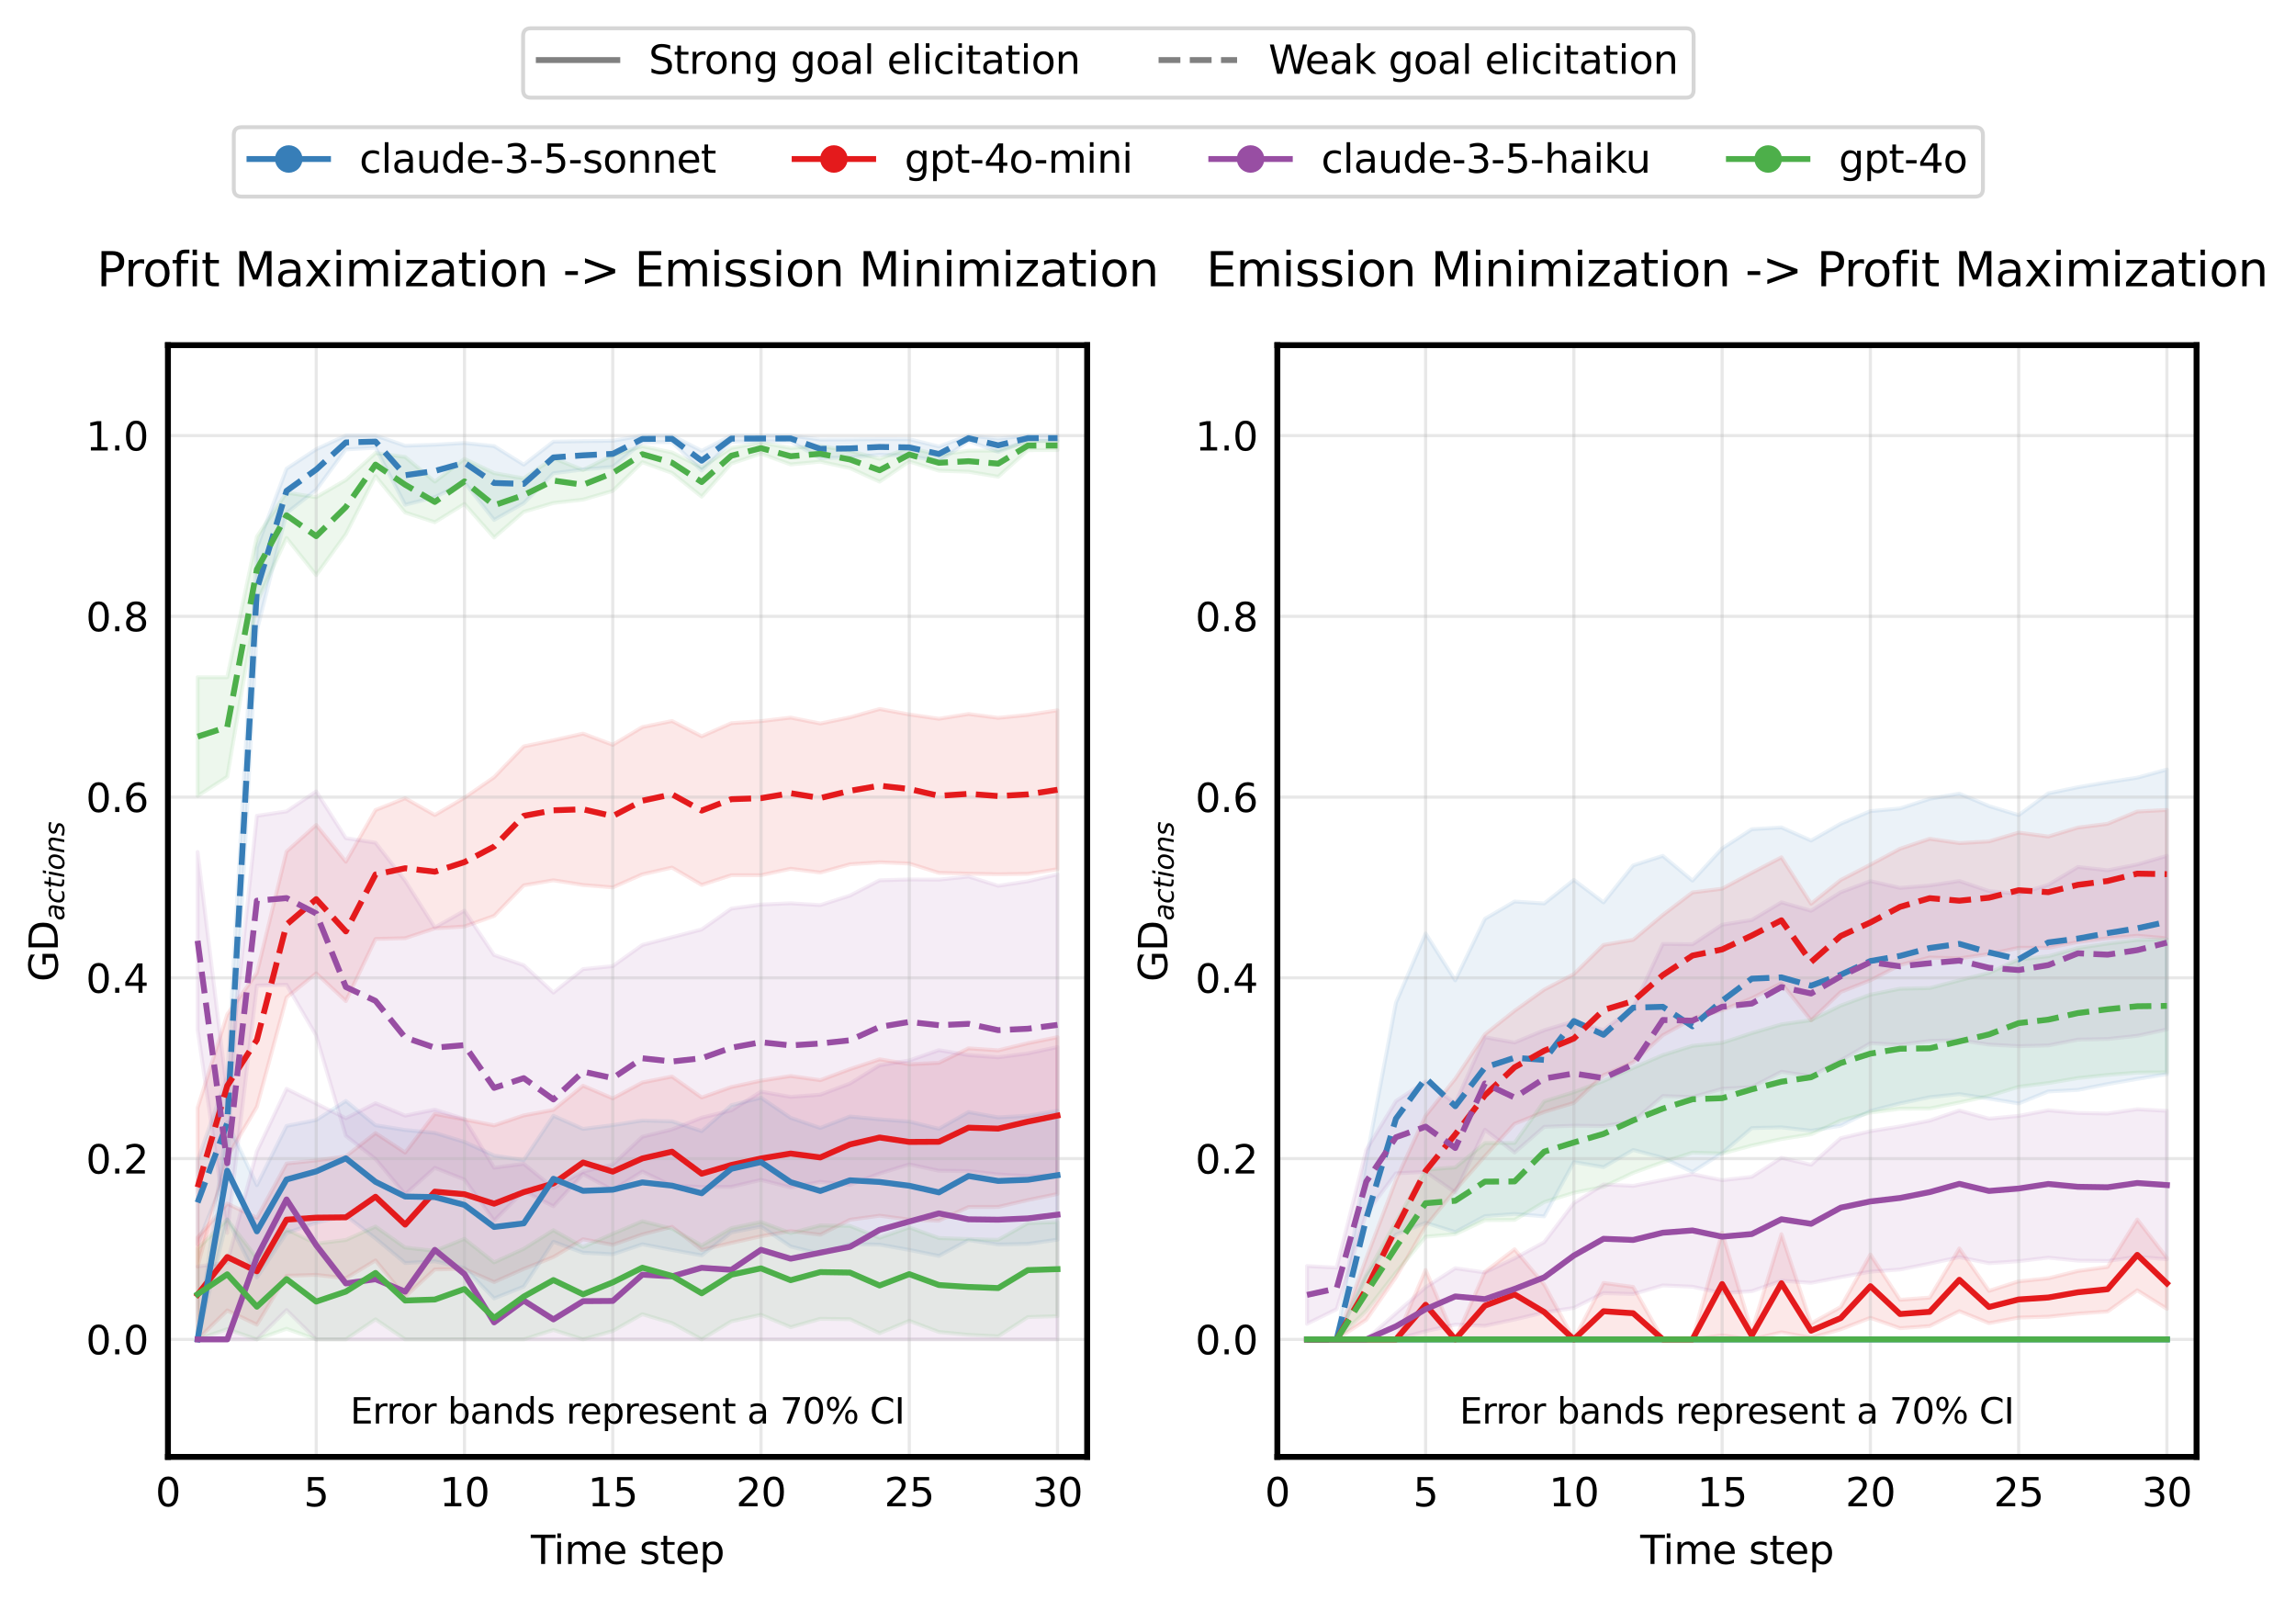 <?xml version="1.0" encoding="utf-8" standalone="no"?>
<!DOCTYPE svg PUBLIC "-//W3C//DTD SVG 1.1//EN"
  "http://www.w3.org/Graphics/SVG/1.1/DTD/svg11.dtd">
<svg xmlns:xlink="http://www.w3.org/1999/xlink" width="584.864pt" height="407.635pt" viewBox="0 0 584.864 407.635" xmlns="http://www.w3.org/2000/svg" version="1.1">
 <defs>
  <style type="text/css">*{stroke-linejoin: round; stroke-linecap: butt}</style>
 </defs>
 <g id="figure_1">
  <g id="patch_1">
   <path d="M 0 407.635 
L 584.864 407.635 
L 584.864 0 
L 0 0 
z
" style="fill: #ffffff"/>
  </g>
  <g id="axes_1">
   <g id="patch_2">
    <path d="M 42.781 371.079 
L 276.933 371.079 
L 276.933 87.919 
L 42.781 87.919 
z
" style="fill: #ffffff"/>
   </g>
   <g id="PolyCollection_1">
    <defs>
     <path id="m3ea51922dc" d="M 50.335 -112.021 
L 50.335 -90.662 
L 57.888 -109.729 
L 65.441 -247.06 
L 72.994 -276.96 
L 80.548 -282.867 
L 88.101 -293.169 
L 95.654 -293.592 
L 103.208 -279.075 
L 110.761 -280.986 
L 118.314 -284.76 
L 125.867 -275.215 
L 133.421 -279.486 
L 140.974 -287.094 
L 148.527 -288.049 
L 156.081 -288.704 
L 163.634 -294.974 
L 171.187 -295.045 
L 178.74 -287.78 
L 186.294 -295.139 
L 193.847 -295.184 
L 201.4 -295.219 
L 208.954 -290.94 
L 216.507 -291.113 
L 224.06 -291.788 
L 231.614 -291.578 
L 239.167 -290.104 
L 246.72 -295.35 
L 254.273 -292.518 
L 261.827 -295.377 
L 269.38 -295.38 
L 269.38 -296.695 
L 269.38 -296.695 
L 261.827 -296.695 
L 254.273 -295.898 
L 246.72 -296.695 
L 239.167 -293.905 
L 231.614 -295.778 
L 224.06 -295.795 
L 216.507 -295.712 
L 208.954 -295.686 
L 201.4 -296.695 
L 193.847 -296.695 
L 186.294 -296.695 
L 178.74 -292.808 
L 171.187 -296.695 
L 163.634 -296.695 
L 156.081 -295.363 
L 148.527 -295.273 
L 140.974 -295.149 
L 133.421 -289.287 
L 125.867 -294.01 
L 118.314 -294.795 
L 110.761 -294.367 
L 103.208 -294.107 
L 95.654 -296.695 
L 88.101 -296.695 
L 80.548 -293.205 
L 72.994 -288.249 
L 65.441 -268.152 
L 57.888 -133.449 
L 50.335 -112.021 
z
" style="stroke: #377eb8; stroke-opacity: 0.1"/>
    </defs>
    <g clip-path="url(#p9347e35c61)">
     <use xlink:href="#m3ea51922dc" x="0" y="407.635" style="fill: #377eb8; fill-opacity: 0.1; stroke: #377eb8; stroke-opacity: 0.1"/>
    </g>
   </g>
   <g id="PolyCollection_2">
    <defs>
     <path id="m802ac920a8" d="M 50.335 -125.466 
L 50.335 -85.021 
L 57.888 -112.886 
L 65.441 -125.732 
L 72.994 -153.564 
L 80.548 -159.722 
L 88.101 -152.656 
L 95.654 -168.473 
L 103.208 -168.667 
L 110.761 -171.175 
L 118.314 -171.653 
L 125.867 -174.348 
L 133.421 -182.138 
L 140.974 -183.417 
L 148.527 -182.224 
L 156.081 -181.608 
L 163.634 -184.936 
L 171.187 -186.652 
L 178.74 -182.248 
L 186.294 -184.71 
L 193.847 -184.722 
L 201.4 -186.352 
L 208.954 -185.389 
L 216.507 -187.497 
L 224.06 -188.001 
L 231.614 -187.686 
L 239.167 -185.313 
L 246.72 -185.105 
L 254.273 -184.959 
L 261.827 -185.054 
L 269.38 -186.238 
L 269.38 -226.704 
L 269.38 -226.704 
L 261.827 -225.55 
L 254.273 -224.79 
L 246.72 -225.772 
L 239.167 -224.56 
L 231.614 -225.656 
L 224.06 -227.044 
L 216.507 -224.915 
L 208.954 -223.351 
L 201.4 -224.85 
L 193.847 -223.947 
L 186.294 -223.433 
L 178.74 -220.091 
L 171.187 -223.983 
L 163.634 -222.449 
L 156.081 -217.927 
L 148.527 -220.779 
L 140.974 -219.076 
L 133.421 -217.526 
L 125.867 -209.673 
L 118.314 -204.446 
L 110.761 -200.037 
L 103.208 -204.314 
L 95.654 -201.314 
L 88.101 -188.153 
L 80.548 -197.51 
L 72.994 -190.736 
L 65.441 -159.826 
L 57.888 -149.248 
L 50.335 -125.466 
z
" style="stroke: #e41a1c; stroke-opacity: 0.1"/>
    </defs>
    <g clip-path="url(#p9347e35c61)">
     <use xlink:href="#m802ac920a8" x="0" y="407.635" style="fill: #e41a1c; fill-opacity: 0.1; stroke: #e41a1c; stroke-opacity: 0.1"/>
    </g>
   </g>
   <g id="PolyCollection_3">
    <defs>
     <path id="m231092b06c" d="M 50.335 -190.634 
L 50.335 -145.387 
L 57.888 -93.603 
L 65.441 -156.605 
L 72.994 -156.803 
L 80.548 -143.881 
L 88.101 -118.322 
L 95.654 -112.411 
L 103.208 -103.419 
L 110.761 -110.167 
L 118.314 -107.198 
L 125.867 -96.709 
L 133.421 -104.259 
L 140.974 -100.376 
L 148.527 -108.56 
L 156.081 -104.514 
L 163.634 -109.223 
L 171.187 -105.589 
L 178.74 -105.296 
L 186.294 -105.33 
L 193.847 -107.109 
L 201.4 -105.157 
L 208.954 -106.602 
L 216.507 -105.812 
L 224.06 -108.721 
L 231.614 -111.05 
L 239.167 -109.431 
L 246.72 -109.337 
L 254.273 -108.481 
L 261.827 -108.052 
L 269.38 -108.245 
L 269.38 -184.929 
L 269.38 -184.929 
L 261.827 -183.16 
L 254.273 -182.015 
L 246.72 -184.372 
L 239.167 -183.585 
L 231.614 -183.631 
L 224.06 -183.414 
L 216.507 -179.521 
L 208.954 -177.096 
L 201.4 -177.565 
L 193.847 -177.238 
L 186.294 -176.21 
L 178.74 -170.897 
L 171.187 -168.927 
L 163.634 -166.954 
L 156.081 -161.556 
L 148.527 -160.793 
L 140.974 -154.821 
L 133.421 -161.789 
L 125.867 -164.378 
L 118.314 -175.67 
L 110.761 -171.4 
L 103.208 -183.32 
L 95.654 -192.991 
L 88.101 -194.151 
L 80.548 -206.053 
L 72.994 -200.967 
L 65.441 -199.839 
L 57.888 -129.101 
L 50.335 -190.634 
z
" style="stroke: #984ea3; stroke-opacity: 0.1"/>
    </defs>
    <g clip-path="url(#p9347e35c61)">
     <use xlink:href="#m231092b06c" x="0" y="407.635" style="fill: #984ea3; fill-opacity: 0.1; stroke: #984ea3; stroke-opacity: 0.1"/>
    </g>
   </g>
   <g id="PolyCollection_4">
    <defs>
     <path id="m9bee5a728c" d="M 50.335 -235.141 
L 50.335 -204.887 
L 57.888 -209.791 
L 65.441 -254.216 
L 72.994 -270.609 
L 80.548 -261.151 
L 88.101 -271.603 
L 95.654 -286.357 
L 103.208 -277.094 
L 110.761 -274.621 
L 118.314 -279.293 
L 125.867 -270.72 
L 133.421 -277.279 
L 140.974 -279.522 
L 148.527 -280.376 
L 156.081 -282.593 
L 163.634 -289.908 
L 171.187 -287.173 
L 178.74 -281.123 
L 186.294 -289.564 
L 193.847 -292.103 
L 201.4 -289.335 
L 208.954 -290.049 
L 216.507 -288.4 
L 224.06 -284.95 
L 231.614 -290.106 
L 239.167 -287.743 
L 246.72 -287.484 
L 254.273 -286.208 
L 261.827 -292.989 
L 269.38 -293.019 
L 269.38 -295.307 
L 269.38 -295.307 
L 261.827 -295.295 
L 254.273 -292.878 
L 246.72 -292.848 
L 239.167 -291.779 
L 231.614 -293.615 
L 224.06 -290.777 
L 216.507 -292.798 
L 208.954 -294.044 
L 201.4 -293.538 
L 193.847 -294.887 
L 186.294 -293.55 
L 178.74 -288.596 
L 171.187 -292.392 
L 163.634 -293.988 
L 156.081 -291.715 
L 148.527 -287.926 
L 140.974 -290.947 
L 133.421 -285.799 
L 125.867 -287.135 
L 118.314 -290.746 
L 110.761 -284.963 
L 103.208 -291.245 
L 95.654 -292.241 
L 88.101 -285.383 
L 80.548 -280.993 
L 72.994 -282.157 
L 65.441 -270.964 
L 57.888 -235.139 
L 50.335 -235.141 
z
" style="stroke: #4daf4a; stroke-opacity: 0.1"/>
    </defs>
    <g clip-path="url(#p9347e35c61)">
     <use xlink:href="#m9bee5a728c" x="0" y="407.635" style="fill: #4daf4a; fill-opacity: 0.1; stroke: #4daf4a; stroke-opacity: 0.1"/>
    </g>
   </g>
   <g id="PolyCollection_5">
    <defs>
     <path id="m67e1c95804" d="M 50.335 -92.411 
L 50.335 -66.484 
L 57.888 -73.861 
L 65.441 -70.229 
L 72.994 -82.683 
L 80.548 -82.916 
L 88.101 -82.045 
L 95.654 -86.593 
L 103.208 -77.362 
L 110.761 -84.319 
L 118.314 -84.426 
L 125.867 -81.089 
L 133.421 -84.43 
L 140.974 -87.463 
L 148.527 -91.993 
L 156.081 -90.569 
L 163.634 -93.225 
L 171.187 -95.164 
L 178.74 -89.265 
L 186.294 -91.066 
L 193.847 -92.748 
L 201.4 -94.075 
L 208.954 -93.142 
L 216.507 -96.95 
L 224.06 -97.987 
L 231.614 -96.991 
L 239.167 -96.717 
L 246.72 -100.204 
L 254.273 -100.226 
L 261.827 -101.975 
L 269.38 -103.517 
L 269.38 -143.456 
L 269.38 -143.456 
L 261.827 -141.926 
L 254.273 -140.104 
L 246.72 -140.613 
L 239.167 -136.923 
L 231.614 -136.562 
L 224.06 -137.824 
L 216.507 -135.321 
L 208.954 -132.504 
L 201.4 -133.568 
L 193.847 -132.381 
L 186.294 -130.761 
L 178.74 -128.092 
L 171.187 -133.426 
L 163.634 -131.919 
L 156.081 -127.862 
L 148.527 -131.088 
L 140.974 -124.937 
L 133.421 -123.528 
L 125.867 -120.99 
L 118.314 -122.486 
L 110.761 -123.91 
L 103.208 -114.064 
L 95.654 -119.031 
L 88.101 -113.099 
L 80.548 -112.063 
L 72.994 -111.276 
L 65.441 -97.435 
L 57.888 -101.074 
L 50.335 -92.411 
z
" style="stroke: #e41a1c; stroke-opacity: 0.1"/>
    </defs>
    <g clip-path="url(#p9347e35c61)">
     <use xlink:href="#m67e1c95804" x="0" y="407.635" style="fill: #e41a1c; fill-opacity: 0.1; stroke: #e41a1c; stroke-opacity: 0.1"/>
    </g>
   </g>
   <g id="PolyCollection_6">
    <defs>
     <path id="m572e27bc57" d="M 50.335 -66.484 
L 50.335 -66.484 
L 57.888 -97.041 
L 65.441 -82.232 
L 72.994 -93.554 
L 80.548 -96.202 
L 88.101 -97.989 
L 95.654 -92.199 
L 103.208 -85.931 
L 110.761 -86.372 
L 118.314 -84.686 
L 125.867 -76.92 
L 133.421 -79.927 
L 140.974 -91.351 
L 148.527 -88.56 
L 156.081 -88.16 
L 163.634 -90.704 
L 171.187 -89.259 
L 178.74 -87.878 
L 186.294 -93.719 
L 193.847 -95.233 
L 201.4 -90.146 
L 208.954 -88.241 
L 216.507 -90.757 
L 224.06 -90.622 
L 231.614 -89.277 
L 239.167 -87.744 
L 246.72 -91.794 
L 254.273 -90.649 
L 261.827 -90.809 
L 269.38 -91.892 
L 269.38 -124.705 
L 269.38 -124.705 
L 261.827 -123.446 
L 254.273 -123.029 
L 246.72 -124.389 
L 239.167 -120.114 
L 231.614 -121.967 
L 224.06 -122.538 
L 216.507 -123.25 
L 208.954 -120.336 
L 201.4 -122.916 
L 193.847 -128.046 
L 186.294 -126.136 
L 178.74 -119.525 
L 171.187 -122.03 
L 163.634 -122.23 
L 156.081 -121.051 
L 148.527 -120.085 
L 140.974 -123.433 
L 133.421 -112.154 
L 125.867 -113.304 
L 118.314 -116.767 
L 110.761 -119.081 
L 103.208 -119.812 
L 95.654 -121.031 
L 88.101 -127.211 
L 80.548 -122.341 
L 72.994 -120.856 
L 65.441 -105.767 
L 57.888 -121.83 
L 50.335 -66.484 
z
" style="stroke: #377eb8; stroke-opacity: 0.1"/>
    </defs>
    <g clip-path="url(#p9347e35c61)">
     <use xlink:href="#m572e27bc57" x="0" y="407.635" style="fill: #377eb8; fill-opacity: 0.1; stroke: #377eb8; stroke-opacity: 0.1"/>
    </g>
   </g>
   <g id="PolyCollection_7">
    <defs>
     <path id="m885a57f987" d="M 50.335 -85.035 
L 50.335 -66.484 
L 57.888 -66.484 
L 65.441 -66.484 
L 72.994 -73.943 
L 80.548 -66.484 
L 88.101 -66.484 
L 95.654 -66.484 
L 103.208 -66.484 
L 110.761 -66.484 
L 118.314 -66.484 
L 125.867 -66.484 
L 133.421 -66.484 
L 140.974 -66.484 
L 148.527 -66.484 
L 156.081 -66.484 
L 163.634 -66.484 
L 171.187 -66.484 
L 178.74 -66.484 
L 186.294 -66.484 
L 193.847 -66.484 
L 201.4 -66.484 
L 208.954 -66.484 
L 216.507 -66.484 
L 224.06 -66.484 
L 231.614 -66.484 
L 239.167 -66.484 
L 246.72 -66.484 
L 254.273 -66.484 
L 261.827 -66.484 
L 269.38 -66.484 
L 269.38 -140.932 
L 269.38 -140.932 
L 261.827 -139.332 
L 254.273 -138.327 
L 246.72 -138.891 
L 239.167 -140.154 
L 231.614 -137.521 
L 224.06 -136.305 
L 216.507 -131.653 
L 208.954 -128.808 
L 201.4 -128.254 
L 193.847 -129.587 
L 186.294 -124.816 
L 178.74 -122.959 
L 171.187 -119.957 
L 163.634 -118.104 
L 156.081 -111.036 
L 148.527 -109.208 
L 140.974 -105.057 
L 133.421 -111.192 
L 125.867 -110.216 
L 118.314 -122.61 
L 110.761 -125 
L 103.208 -123.475 
L 95.654 -126.634 
L 88.101 -122.804 
L 80.548 -126.553 
L 72.994 -130.298 
L 65.441 -114.387 
L 57.888 -86.052 
L 50.335 -85.035 
z
" style="stroke: #984ea3; stroke-opacity: 0.1"/>
    </defs>
    <g clip-path="url(#p9347e35c61)">
     <use xlink:href="#m885a57f987" x="0" y="407.635" style="fill: #984ea3; fill-opacity: 0.1; stroke: #984ea3; stroke-opacity: 0.1"/>
    </g>
   </g>
   <g id="PolyCollection_8">
    <defs>
     <path id="m918a1309c7" d="M 50.335 -89.651 
L 50.335 -66.484 
L 57.888 -69.095 
L 65.441 -66.484 
L 72.994 -69.189 
L 80.548 -66.484 
L 88.101 -66.484 
L 95.654 -71.592 
L 103.208 -66.484 
L 110.761 -66.484 
L 118.314 -66.519 
L 125.867 -66.484 
L 133.421 -66.484 
L 140.974 -68.893 
L 148.527 -66.484 
L 156.081 -68.621 
L 163.634 -72.895 
L 171.187 -70.626 
L 178.74 -66.484 
L 186.294 -71.09 
L 193.847 -72.753 
L 201.4 -69.583 
L 208.954 -71.717 
L 216.507 -71.618 
L 224.06 -68.059 
L 231.614 -71.206 
L 239.167 -68.368 
L 246.72 -67.636 
L 254.273 -67.263 
L 261.827 -72.164 
L 269.38 -72.397 
L 269.38 -96.352 
L 269.38 -96.352 
L 261.827 -96.092 
L 254.273 -91.845 
L 246.72 -92.039 
L 239.167 -92.299 
L 231.614 -95.006 
L 224.06 -92.358 
L 216.507 -95.393 
L 208.954 -95.523 
L 201.4 -93.537 
L 193.847 -96.398 
L 186.294 -94.816 
L 178.74 -90.418 
L 171.187 -94.674 
L 163.634 -96.589 
L 156.081 -93.371 
L 148.527 -90.018 
L 140.974 -94.298 
L 133.421 -89.557 
L 125.867 -86.103 
L 118.314 -92.094 
L 110.761 -89.019 
L 103.208 -89.885 
L 95.654 -95.22 
L 88.101 -91.802 
L 80.548 -90.879 
L 72.994 -94.499 
L 65.441 -87.154 
L 57.888 -97.029 
L 50.335 -89.651 
z
" style="stroke: #4daf4a; stroke-opacity: 0.1"/>
    </defs>
    <g clip-path="url(#p9347e35c61)">
     <use xlink:href="#m918a1309c7" x="0" y="407.635" style="fill: #4daf4a; fill-opacity: 0.1; stroke: #4daf4a; stroke-opacity: 0.1"/>
    </g>
   </g>
   <g id="matplotlib.axis_1">
    <g id="xtick_1">
     <g id="line2d_1">
      <path d="M 42.781 371.079 
L 42.781 87.919 
" clip-path="url(#p9347e35c61)" style="fill: none; stroke: #b0b0b0; stroke-opacity: 0.3; stroke-width: 0.8; stroke-linecap: square"/>
     </g>
     <g id="line2d_2"/>
     <g id="text_1">
      <!-- 0 -->
      <g transform="translate(39.6 383.678) scale(0.1 -0.1)">
       <defs>
        <path id="DejaVuSans-30" d="M 2034 4250 
Q 1547 4250 1301 3770 
Q 1056 3291 1056 2328 
Q 1056 1369 1301 889 
Q 1547 409 2034 409 
Q 2525 409 2770 889 
Q 3016 1369 3016 2328 
Q 3016 3291 2770 3770 
Q 2525 4250 2034 4250 
z
M 2034 4750 
Q 2819 4750 3233 4129 
Q 3647 3509 3647 2328 
Q 3647 1150 3233 529 
Q 2819 -91 2034 -91 
Q 1250 -91 836 529 
Q 422 1150 422 2328 
Q 422 3509 836 4129 
Q 1250 4750 2034 4750 
z
" transform="scale(0.016)"/>
       </defs>
       <use xlink:href="#DejaVuSans-30"/>
      </g>
     </g>
    </g>
    <g id="xtick_2">
     <g id="line2d_3">
      <path d="M 80.548 371.079 
L 80.548 87.919 
" clip-path="url(#p9347e35c61)" style="fill: none; stroke: #b0b0b0; stroke-opacity: 0.3; stroke-width: 0.8; stroke-linecap: square"/>
     </g>
     <g id="line2d_4"/>
     <g id="text_2">
      <!-- 5 -->
      <g transform="translate(77.366 383.678) scale(0.1 -0.1)">
       <defs>
        <path id="DejaVuSans-35" d="M 691 4666 
L 3169 4666 
L 3169 4134 
L 1269 4134 
L 1269 2991 
Q 1406 3038 1543 3061 
Q 1681 3084 1819 3084 
Q 2600 3084 3056 2656 
Q 3513 2228 3513 1497 
Q 3513 744 3044 326 
Q 2575 -91 1722 -91 
Q 1428 -91 1123 -41 
Q 819 9 494 109 
L 494 744 
Q 775 591 1075 516 
Q 1375 441 1709 441 
Q 2250 441 2565 725 
Q 2881 1009 2881 1497 
Q 2881 1984 2565 2268 
Q 2250 2553 1709 2553 
Q 1456 2553 1204 2497 
Q 953 2441 691 2322 
L 691 4666 
z
" transform="scale(0.016)"/>
       </defs>
       <use xlink:href="#DejaVuSans-35"/>
      </g>
     </g>
    </g>
    <g id="xtick_3">
     <g id="line2d_5">
      <path d="M 118.314 371.079 
L 118.314 87.919 
" clip-path="url(#p9347e35c61)" style="fill: none; stroke: #b0b0b0; stroke-opacity: 0.3; stroke-width: 0.8; stroke-linecap: square"/>
     </g>
     <g id="line2d_6"/>
     <g id="text_3">
      <!-- 10 -->
      <g transform="translate(111.952 383.678) scale(0.1 -0.1)">
       <defs>
        <path id="DejaVuSans-31" d="M 794 531 
L 1825 531 
L 1825 4091 
L 703 3866 
L 703 4441 
L 1819 4666 
L 2450 4666 
L 2450 531 
L 3481 531 
L 3481 0 
L 794 0 
L 794 531 
z
" transform="scale(0.016)"/>
       </defs>
       <use xlink:href="#DejaVuSans-31"/>
       <use xlink:href="#DejaVuSans-30" x="63.623"/>
      </g>
     </g>
    </g>
    <g id="xtick_4">
     <g id="line2d_7">
      <path d="M 156.081 371.079 
L 156.081 87.919 
" clip-path="url(#p9347e35c61)" style="fill: none; stroke: #b0b0b0; stroke-opacity: 0.3; stroke-width: 0.8; stroke-linecap: square"/>
     </g>
     <g id="line2d_8"/>
     <g id="text_4">
      <!-- 15 -->
      <g transform="translate(149.718 383.678) scale(0.1 -0.1)">
       <use xlink:href="#DejaVuSans-31"/>
       <use xlink:href="#DejaVuSans-35" x="63.623"/>
      </g>
     </g>
    </g>
    <g id="xtick_5">
     <g id="line2d_9">
      <path d="M 193.847 371.079 
L 193.847 87.919 
" clip-path="url(#p9347e35c61)" style="fill: none; stroke: #b0b0b0; stroke-opacity: 0.3; stroke-width: 0.8; stroke-linecap: square"/>
     </g>
     <g id="line2d_10"/>
     <g id="text_5">
      <!-- 20 -->
      <g transform="translate(187.485 383.678) scale(0.1 -0.1)">
       <defs>
        <path id="DejaVuSans-32" d="M 1228 531 
L 3431 531 
L 3431 0 
L 469 0 
L 469 531 
Q 828 903 1448 1529 
Q 2069 2156 2228 2338 
Q 2531 2678 2651 2914 
Q 2772 3150 2772 3378 
Q 2772 3750 2511 3984 
Q 2250 4219 1831 4219 
Q 1534 4219 1204 4116 
Q 875 4013 500 3803 
L 500 4441 
Q 881 4594 1212 4672 
Q 1544 4750 1819 4750 
Q 2544 4750 2975 4387 
Q 3406 4025 3406 3419 
Q 3406 3131 3298 2873 
Q 3191 2616 2906 2266 
Q 2828 2175 2409 1742 
Q 1991 1309 1228 531 
z
" transform="scale(0.016)"/>
       </defs>
       <use xlink:href="#DejaVuSans-32"/>
       <use xlink:href="#DejaVuSans-30" x="63.623"/>
      </g>
     </g>
    </g>
    <g id="xtick_6">
     <g id="line2d_11">
      <path d="M 231.614 371.079 
L 231.614 87.919 
" clip-path="url(#p9347e35c61)" style="fill: none; stroke: #b0b0b0; stroke-opacity: 0.3; stroke-width: 0.8; stroke-linecap: square"/>
     </g>
     <g id="line2d_12"/>
     <g id="text_6">
      <!-- 25 -->
      <g transform="translate(225.251 383.678) scale(0.1 -0.1)">
       <use xlink:href="#DejaVuSans-32"/>
       <use xlink:href="#DejaVuSans-35" x="63.623"/>
      </g>
     </g>
    </g>
    <g id="xtick_7">
     <g id="line2d_13">
      <path d="M 269.38 371.079 
L 269.38 87.919 
" clip-path="url(#p9347e35c61)" style="fill: none; stroke: #b0b0b0; stroke-opacity: 0.3; stroke-width: 0.8; stroke-linecap: square"/>
     </g>
     <g id="line2d_14"/>
     <g id="text_7">
      <!-- 30 -->
      <g transform="translate(263.017 383.678) scale(0.1 -0.1)">
       <defs>
        <path id="DejaVuSans-33" d="M 2597 2516 
Q 3050 2419 3304 2112 
Q 3559 1806 3559 1356 
Q 3559 666 3084 287 
Q 2609 -91 1734 -91 
Q 1441 -91 1130 -33 
Q 819 25 488 141 
L 488 750 
Q 750 597 1062 519 
Q 1375 441 1716 441 
Q 2309 441 2620 675 
Q 2931 909 2931 1356 
Q 2931 1769 2642 2001 
Q 2353 2234 1838 2234 
L 1294 2234 
L 1294 2753 
L 1863 2753 
Q 2328 2753 2575 2939 
Q 2822 3125 2822 3475 
Q 2822 3834 2567 4026 
Q 2313 4219 1838 4219 
Q 1578 4219 1281 4162 
Q 984 4106 628 3988 
L 628 4550 
Q 988 4650 1302 4700 
Q 1616 4750 1894 4750 
Q 2613 4750 3031 4423 
Q 3450 4097 3450 3541 
Q 3450 3153 3228 2886 
Q 3006 2619 2597 2516 
z
" transform="scale(0.016)"/>
       </defs>
       <use xlink:href="#DejaVuSans-33"/>
       <use xlink:href="#DejaVuSans-30" x="63.623"/>
      </g>
     </g>
    </g>
    <g id="text_8">
     <!-- Time step -->
     <g transform="translate(135.219 398.356) scale(0.1 -0.1)">
      <defs>
       <path id="DejaVuSans-54" d="M -19 4666 
L 3928 4666 
L 3928 4134 
L 2272 4134 
L 2272 0 
L 1638 0 
L 1638 4134 
L -19 4134 
L -19 4666 
z
" transform="scale(0.016)"/>
       <path id="DejaVuSans-69" d="M 603 3500 
L 1178 3500 
L 1178 0 
L 603 0 
L 603 3500 
z
M 603 4863 
L 1178 4863 
L 1178 4134 
L 603 4134 
L 603 4863 
z
" transform="scale(0.016)"/>
       <path id="DejaVuSans-6d" d="M 3328 2828 
Q 3544 3216 3844 3400 
Q 4144 3584 4550 3584 
Q 5097 3584 5394 3201 
Q 5691 2819 5691 2113 
L 5691 0 
L 5113 0 
L 5113 2094 
Q 5113 2597 4934 2840 
Q 4756 3084 4391 3084 
Q 3944 3084 3684 2787 
Q 3425 2491 3425 1978 
L 3425 0 
L 2847 0 
L 2847 2094 
Q 2847 2600 2669 2842 
Q 2491 3084 2119 3084 
Q 1678 3084 1418 2786 
Q 1159 2488 1159 1978 
L 1159 0 
L 581 0 
L 581 3500 
L 1159 3500 
L 1159 2956 
Q 1356 3278 1631 3431 
Q 1906 3584 2284 3584 
Q 2666 3584 2933 3390 
Q 3200 3197 3328 2828 
z
" transform="scale(0.016)"/>
       <path id="DejaVuSans-65" d="M 3597 1894 
L 3597 1613 
L 953 1613 
Q 991 1019 1311 708 
Q 1631 397 2203 397 
Q 2534 397 2845 478 
Q 3156 559 3463 722 
L 3463 178 
Q 3153 47 2828 -22 
Q 2503 -91 2169 -91 
Q 1331 -91 842 396 
Q 353 884 353 1716 
Q 353 2575 817 3079 
Q 1281 3584 2069 3584 
Q 2775 3584 3186 3129 
Q 3597 2675 3597 1894 
z
M 3022 2063 
Q 3016 2534 2758 2815 
Q 2500 3097 2075 3097 
Q 1594 3097 1305 2825 
Q 1016 2553 972 2059 
L 3022 2063 
z
" transform="scale(0.016)"/>
       <path id="DejaVuSans-20" transform="scale(0.016)"/>
       <path id="DejaVuSans-73" d="M 2834 3397 
L 2834 2853 
Q 2591 2978 2328 3040 
Q 2066 3103 1784 3103 
Q 1356 3103 1142 2972 
Q 928 2841 928 2578 
Q 928 2378 1081 2264 
Q 1234 2150 1697 2047 
L 1894 2003 
Q 2506 1872 2764 1633 
Q 3022 1394 3022 966 
Q 3022 478 2636 193 
Q 2250 -91 1575 -91 
Q 1294 -91 989 -36 
Q 684 19 347 128 
L 347 722 
Q 666 556 975 473 
Q 1284 391 1588 391 
Q 1994 391 2212 530 
Q 2431 669 2431 922 
Q 2431 1156 2273 1281 
Q 2116 1406 1581 1522 
L 1381 1569 
Q 847 1681 609 1914 
Q 372 2147 372 2553 
Q 372 3047 722 3315 
Q 1072 3584 1716 3584 
Q 2034 3584 2315 3537 
Q 2597 3491 2834 3397 
z
" transform="scale(0.016)"/>
       <path id="DejaVuSans-74" d="M 1172 4494 
L 1172 3500 
L 2356 3500 
L 2356 3053 
L 1172 3053 
L 1172 1153 
Q 1172 725 1289 603 
Q 1406 481 1766 481 
L 2356 481 
L 2356 0 
L 1766 0 
Q 1100 0 847 248 
Q 594 497 594 1153 
L 594 3053 
L 172 3053 
L 172 3500 
L 594 3500 
L 594 4494 
L 1172 4494 
z
" transform="scale(0.016)"/>
       <path id="DejaVuSans-70" d="M 1159 525 
L 1159 -1331 
L 581 -1331 
L 581 3500 
L 1159 3500 
L 1159 2969 
Q 1341 3281 1617 3432 
Q 1894 3584 2278 3584 
Q 2916 3584 3314 3078 
Q 3713 2572 3713 1747 
Q 3713 922 3314 415 
Q 2916 -91 2278 -91 
Q 1894 -91 1617 61 
Q 1341 213 1159 525 
z
M 3116 1747 
Q 3116 2381 2855 2742 
Q 2594 3103 2138 3103 
Q 1681 3103 1420 2742 
Q 1159 2381 1159 1747 
Q 1159 1113 1420 752 
Q 1681 391 2138 391 
Q 2594 391 2855 752 
Q 3116 1113 3116 1747 
z
" transform="scale(0.016)"/>
      </defs>
      <use xlink:href="#DejaVuSans-54"/>
      <use xlink:href="#DejaVuSans-69" x="57.959"/>
      <use xlink:href="#DejaVuSans-6d" x="85.742"/>
      <use xlink:href="#DejaVuSans-65" x="183.154"/>
      <use xlink:href="#DejaVuSans-20" x="244.678"/>
      <use xlink:href="#DejaVuSans-73" x="276.465"/>
      <use xlink:href="#DejaVuSans-74" x="328.564"/>
      <use xlink:href="#DejaVuSans-65" x="367.773"/>
      <use xlink:href="#DejaVuSans-70" x="429.297"/>
     </g>
    </g>
   </g>
   <g id="matplotlib.axis_2">
    <g id="ytick_1">
     <g id="line2d_15">
      <path d="M 42.781 341.152 
L 276.933 341.152 
" clip-path="url(#p9347e35c61)" style="fill: none; stroke: #b0b0b0; stroke-opacity: 0.3; stroke-width: 0.8; stroke-linecap: square"/>
     </g>
     <g id="line2d_16"/>
     <g id="text_9">
      <!-- 0.0 -->
      <g transform="translate(21.878 344.951) scale(0.1 -0.1)">
       <defs>
        <path id="DejaVuSans-2e" d="M 684 794 
L 1344 794 
L 1344 0 
L 684 0 
L 684 794 
z
" transform="scale(0.016)"/>
       </defs>
       <use xlink:href="#DejaVuSans-30"/>
       <use xlink:href="#DejaVuSans-2e" x="63.623"/>
       <use xlink:href="#DejaVuSans-30" x="95.41"/>
      </g>
     </g>
    </g>
    <g id="ytick_2">
     <g id="line2d_17">
      <path d="M 42.781 295.109 
L 276.933 295.109 
" clip-path="url(#p9347e35c61)" style="fill: none; stroke: #b0b0b0; stroke-opacity: 0.3; stroke-width: 0.8; stroke-linecap: square"/>
     </g>
     <g id="line2d_18"/>
     <g id="text_10">
      <!-- 0.2 -->
      <g transform="translate(21.878 298.909) scale(0.1 -0.1)">
       <use xlink:href="#DejaVuSans-30"/>
       <use xlink:href="#DejaVuSans-2e" x="63.623"/>
       <use xlink:href="#DejaVuSans-32" x="95.41"/>
      </g>
     </g>
    </g>
    <g id="ytick_3">
     <g id="line2d_19">
      <path d="M 42.781 249.067 
L 276.933 249.067 
" clip-path="url(#p9347e35c61)" style="fill: none; stroke: #b0b0b0; stroke-opacity: 0.3; stroke-width: 0.8; stroke-linecap: square"/>
     </g>
     <g id="line2d_20"/>
     <g id="text_11">
      <!-- 0.4 -->
      <g transform="translate(21.878 252.866) scale(0.1 -0.1)">
       <defs>
        <path id="DejaVuSans-34" d="M 2419 4116 
L 825 1625 
L 2419 1625 
L 2419 4116 
z
M 2253 4666 
L 3047 4666 
L 3047 1625 
L 3713 1625 
L 3713 1100 
L 3047 1100 
L 3047 0 
L 2419 0 
L 2419 1100 
L 313 1100 
L 313 1709 
L 2253 4666 
z
" transform="scale(0.016)"/>
       </defs>
       <use xlink:href="#DejaVuSans-30"/>
       <use xlink:href="#DejaVuSans-2e" x="63.623"/>
       <use xlink:href="#DejaVuSans-34" x="95.41"/>
      </g>
     </g>
    </g>
    <g id="ytick_4">
     <g id="line2d_21">
      <path d="M 42.781 203.025 
L 276.933 203.025 
" clip-path="url(#p9347e35c61)" style="fill: none; stroke: #b0b0b0; stroke-opacity: 0.3; stroke-width: 0.8; stroke-linecap: square"/>
     </g>
     <g id="line2d_22"/>
     <g id="text_12">
      <!-- 0.6 -->
      <g transform="translate(21.878 206.824) scale(0.1 -0.1)">
       <defs>
        <path id="DejaVuSans-36" d="M 2113 2584 
Q 1688 2584 1439 2293 
Q 1191 2003 1191 1497 
Q 1191 994 1439 701 
Q 1688 409 2113 409 
Q 2538 409 2786 701 
Q 3034 994 3034 1497 
Q 3034 2003 2786 2293 
Q 2538 2584 2113 2584 
z
M 3366 4563 
L 3366 3988 
Q 3128 4100 2886 4159 
Q 2644 4219 2406 4219 
Q 1781 4219 1451 3797 
Q 1122 3375 1075 2522 
Q 1259 2794 1537 2939 
Q 1816 3084 2150 3084 
Q 2853 3084 3261 2657 
Q 3669 2231 3669 1497 
Q 3669 778 3244 343 
Q 2819 -91 2113 -91 
Q 1303 -91 875 529 
Q 447 1150 447 2328 
Q 447 3434 972 4092 
Q 1497 4750 2381 4750 
Q 2619 4750 2861 4703 
Q 3103 4656 3366 4563 
z
" transform="scale(0.016)"/>
       </defs>
       <use xlink:href="#DejaVuSans-30"/>
       <use xlink:href="#DejaVuSans-2e" x="63.623"/>
       <use xlink:href="#DejaVuSans-36" x="95.41"/>
      </g>
     </g>
    </g>
    <g id="ytick_5">
     <g id="line2d_23">
      <path d="M 42.781 156.982 
L 276.933 156.982 
" clip-path="url(#p9347e35c61)" style="fill: none; stroke: #b0b0b0; stroke-opacity: 0.3; stroke-width: 0.8; stroke-linecap: square"/>
     </g>
     <g id="line2d_24"/>
     <g id="text_13">
      <!-- 0.8 -->
      <g transform="translate(21.878 160.782) scale(0.1 -0.1)">
       <defs>
        <path id="DejaVuSans-38" d="M 2034 2216 
Q 1584 2216 1326 1975 
Q 1069 1734 1069 1313 
Q 1069 891 1326 650 
Q 1584 409 2034 409 
Q 2484 409 2743 651 
Q 3003 894 3003 1313 
Q 3003 1734 2745 1975 
Q 2488 2216 2034 2216 
z
M 1403 2484 
Q 997 2584 770 2862 
Q 544 3141 544 3541 
Q 544 4100 942 4425 
Q 1341 4750 2034 4750 
Q 2731 4750 3128 4425 
Q 3525 4100 3525 3541 
Q 3525 3141 3298 2862 
Q 3072 2584 2669 2484 
Q 3125 2378 3379 2068 
Q 3634 1759 3634 1313 
Q 3634 634 3220 271 
Q 2806 -91 2034 -91 
Q 1263 -91 848 271 
Q 434 634 434 1313 
Q 434 1759 690 2068 
Q 947 2378 1403 2484 
z
M 1172 3481 
Q 1172 3119 1398 2916 
Q 1625 2713 2034 2713 
Q 2441 2713 2670 2916 
Q 2900 3119 2900 3481 
Q 2900 3844 2670 4047 
Q 2441 4250 2034 4250 
Q 1625 4250 1398 4047 
Q 1172 3844 1172 3481 
z
" transform="scale(0.016)"/>
       </defs>
       <use xlink:href="#DejaVuSans-30"/>
       <use xlink:href="#DejaVuSans-2e" x="63.623"/>
       <use xlink:href="#DejaVuSans-38" x="95.41"/>
      </g>
     </g>
    </g>
    <g id="ytick_6">
     <g id="line2d_25">
      <path d="M 42.781 110.94 
L 276.933 110.94 
" clip-path="url(#p9347e35c61)" style="fill: none; stroke: #b0b0b0; stroke-opacity: 0.3; stroke-width: 0.8; stroke-linecap: square"/>
     </g>
     <g id="line2d_26"/>
     <g id="text_14">
      <!-- 1.0 -->
      <g transform="translate(21.878 114.739) scale(0.1 -0.1)">
       <use xlink:href="#DejaVuSans-31"/>
       <use xlink:href="#DejaVuSans-2e" x="63.623"/>
       <use xlink:href="#DejaVuSans-30" x="95.41"/>
      </g>
     </g>
    </g>
    <g id="text_15">
     <!-- GD$_{actions}$ -->
     <g transform="translate(14.798 250.049) rotate(-90) scale(0.1 -0.1)">
      <defs>
       <path id="DejaVuSans-47" d="M 3809 666 
L 3809 1919 
L 2778 1919 
L 2778 2438 
L 4434 2438 
L 4434 434 
Q 4069 175 3628 42 
Q 3188 -91 2688 -91 
Q 1594 -91 976 548 
Q 359 1188 359 2328 
Q 359 3472 976 4111 
Q 1594 4750 2688 4750 
Q 3144 4750 3555 4637 
Q 3966 4525 4313 4306 
L 4313 3634 
Q 3963 3931 3569 4081 
Q 3175 4231 2741 4231 
Q 1884 4231 1454 3753 
Q 1025 3275 1025 2328 
Q 1025 1384 1454 906 
Q 1884 428 2741 428 
Q 3075 428 3337 486 
Q 3600 544 3809 666 
z
" transform="scale(0.016)"/>
       <path id="DejaVuSans-44" d="M 1259 4147 
L 1259 519 
L 2022 519 
Q 2988 519 3436 956 
Q 3884 1394 3884 2338 
Q 3884 3275 3436 3711 
Q 2988 4147 2022 4147 
L 1259 4147 
z
M 628 4666 
L 1925 4666 
Q 3281 4666 3915 4102 
Q 4550 3538 4550 2338 
Q 4550 1131 3912 565 
Q 3275 0 1925 0 
L 628 0 
L 628 4666 
z
" transform="scale(0.016)"/>
       <path id="DejaVuSans-Oblique-61" d="M 3438 1997 
L 3047 0 
L 2472 0 
L 2578 531 
Q 2325 219 2001 64 
Q 1678 -91 1281 -91 
Q 834 -91 548 182 
Q 263 456 263 884 
Q 263 1497 752 1853 
Q 1241 2209 2100 2209 
L 2900 2209 
L 2931 2363 
Q 2938 2388 2941 2417 
Q 2944 2447 2944 2509 
Q 2944 2788 2717 2942 
Q 2491 3097 2081 3097 
Q 1800 3097 1504 3025 
Q 1209 2953 897 2809 
L 997 3341 
Q 1322 3463 1633 3523 
Q 1944 3584 2234 3584 
Q 2853 3584 3176 3315 
Q 3500 3047 3500 2534 
Q 3500 2431 3484 2292 
Q 3469 2153 3438 1997 
z
M 2816 1759 
L 2241 1759 
Q 1534 1759 1195 1570 
Q 856 1381 856 984 
Q 856 709 1029 553 
Q 1203 397 1509 397 
Q 1978 397 2328 733 
Q 2678 1069 2791 1631 
L 2816 1759 
z
" transform="scale(0.016)"/>
       <path id="DejaVuSans-Oblique-63" d="M 3431 3366 
L 3316 2797 
Q 3109 2947 2876 3022 
Q 2644 3097 2394 3097 
Q 2119 3097 1870 3000 
Q 1622 2903 1453 2725 
Q 1184 2453 1037 2087 
Q 891 1722 891 1331 
Q 891 859 1127 628 
Q 1363 397 1844 397 
Q 2081 397 2348 469 
Q 2616 541 2906 684 
L 2797 116 
Q 2547 13 2283 -39 
Q 2019 -91 1741 -91 
Q 1044 -91 669 257 
Q 294 606 294 1253 
Q 294 1797 489 2255 
Q 684 2713 1069 3078 
Q 1331 3328 1684 3456 
Q 2038 3584 2456 3584 
Q 2700 3584 2940 3529 
Q 3181 3475 3431 3366 
z
" transform="scale(0.016)"/>
       <path id="DejaVuSans-Oblique-74" d="M 2706 3500 
L 2619 3053 
L 1472 3053 
L 1100 1153 
Q 1081 1047 1072 975 
Q 1063 903 1063 863 
Q 1063 663 1183 572 
Q 1303 481 1569 481 
L 2150 481 
L 2053 0 
L 1503 0 
Q 991 0 739 200 
Q 488 400 488 806 
Q 488 878 497 964 
Q 506 1050 525 1153 
L 897 3053 
L 409 3053 
L 500 3500 
L 978 3500 
L 1172 4494 
L 1747 4494 
L 1556 3500 
L 2706 3500 
z
" transform="scale(0.016)"/>
       <path id="DejaVuSans-Oblique-69" d="M 1172 4863 
L 1747 4863 
L 1606 4134 
L 1031 4134 
L 1172 4863 
z
M 909 3500 
L 1484 3500 
L 800 0 
L 225 0 
L 909 3500 
z
" transform="scale(0.016)"/>
       <path id="DejaVuSans-Oblique-6f" d="M 1625 -91 
Q 1009 -91 651 289 
Q 294 669 294 1325 
Q 294 1706 417 2101 
Q 541 2497 738 2766 
Q 1047 3184 1428 3384 
Q 1809 3584 2291 3584 
Q 2888 3584 3255 3212 
Q 3622 2841 3622 2241 
Q 3622 1825 3500 1412 
Q 3378 1000 3181 728 
Q 2875 309 2494 109 
Q 2113 -91 1625 -91 
z
M 891 1344 
Q 891 869 1089 633 
Q 1288 397 1691 397 
Q 2269 397 2648 901 
Q 3028 1406 3028 2181 
Q 3028 2634 2825 2865 
Q 2622 3097 2228 3097 
Q 1903 3097 1650 2945 
Q 1397 2794 1197 2484 
Q 1050 2253 970 1956 
Q 891 1659 891 1344 
z
" transform="scale(0.016)"/>
       <path id="DejaVuSans-Oblique-6e" d="M 3566 2113 
L 3156 0 
L 2578 0 
L 2988 2091 
Q 3016 2238 3031 2350 
Q 3047 2463 3047 2528 
Q 3047 2791 2881 2937 
Q 2716 3084 2419 3084 
Q 1956 3084 1622 2776 
Q 1288 2469 1184 1941 
L 800 0 
L 225 0 
L 903 3500 
L 1478 3500 
L 1363 2950 
Q 1603 3253 1940 3418 
Q 2278 3584 2650 3584 
Q 3113 3584 3367 3334 
Q 3622 3084 3622 2631 
Q 3622 2519 3608 2391 
Q 3594 2263 3566 2113 
z
" transform="scale(0.016)"/>
       <path id="DejaVuSans-Oblique-73" d="M 3200 3397 
L 3091 2853 
Q 2863 2978 2609 3040 
Q 2356 3103 2088 3103 
Q 1634 3103 1373 2948 
Q 1113 2794 1113 2528 
Q 1113 2219 1719 2053 
Q 1766 2041 1788 2034 
L 1972 1978 
Q 2547 1819 2739 1644 
Q 2931 1469 2931 1166 
Q 2931 609 2489 259 
Q 2047 -91 1331 -91 
Q 1053 -91 747 -37 
Q 441 16 72 128 
L 184 722 
Q 500 559 806 475 
Q 1113 391 1394 391 
Q 1816 391 2080 572 
Q 2344 753 2344 1031 
Q 2344 1331 1650 1516 
L 1591 1531 
L 1394 1581 
Q 956 1697 753 1886 
Q 550 2075 550 2369 
Q 550 2928 970 3256 
Q 1391 3584 2113 3584 
Q 2397 3584 2667 3537 
Q 2938 3491 3200 3397 
z
" transform="scale(0.016)"/>
      </defs>
      <use xlink:href="#DejaVuSans-47" transform="translate(0 0.781)"/>
      <use xlink:href="#DejaVuSans-44" transform="translate(77.49 0.781)"/>
      <use xlink:href="#DejaVuSans-Oblique-61" transform="translate(155.449 -15.625) scale(0.7)"/>
      <use xlink:href="#DejaVuSans-Oblique-63" transform="translate(198.345 -15.625) scale(0.7)"/>
      <use xlink:href="#DejaVuSans-Oblique-74" transform="translate(236.831 -15.625) scale(0.7)"/>
      <use xlink:href="#DejaVuSans-Oblique-69" transform="translate(264.277 -15.625) scale(0.7)"/>
      <use xlink:href="#DejaVuSans-Oblique-6f" transform="translate(283.726 -15.625) scale(0.7)"/>
      <use xlink:href="#DejaVuSans-Oblique-6e" transform="translate(326.553 -15.625) scale(0.7)"/>
      <use xlink:href="#DejaVuSans-Oblique-73" transform="translate(370.918 -15.625) scale(0.7)"/>
     </g>
    </g>
   </g>
   <g id="line2d_27">
    <path d="M 50.335 306.294 
L 57.888 286.046 
L 65.441 150.029 
L 72.994 125.031 
L 80.548 119.599 
L 88.101 112.691 
L 95.654 112.481 
L 103.208 121.045 
L 110.761 119.959 
L 118.314 117.857 
L 125.867 123.023 
L 133.421 123.249 
L 140.974 116.514 
L 148.527 115.974 
L 156.081 115.602 
L 163.634 111.795 
L 171.187 111.76 
L 178.74 117.341 
L 186.294 111.713 
L 193.847 111.691 
L 201.4 111.673 
L 208.954 114.322 
L 216.507 114.223 
L 224.06 113.844 
L 231.614 113.957 
L 239.167 115.631 
L 246.72 111.608 
L 254.273 113.427 
L 261.827 111.595 
L 269.38 111.593 
" clip-path="url(#p9347e35c61)" style="fill: none; stroke-dasharray: 5.55,2.4; stroke-dashoffset: 0; stroke: #377eb8; stroke-width: 1.5"/>
   </g>
   <g id="line2d_28">
    <path d="M 50.335 302.392 
L 57.888 276.568 
L 65.441 264.856 
L 72.994 235.485 
L 80.548 229.02 
L 88.101 237.231 
L 95.654 222.742 
L 103.208 221.145 
L 110.761 222.029 
L 118.314 219.586 
L 125.867 215.625 
L 133.421 207.803 
L 140.974 206.389 
L 148.527 206.134 
L 156.081 207.868 
L 163.634 203.943 
L 171.187 202.318 
L 178.74 206.466 
L 186.294 203.564 
L 193.847 203.301 
L 201.4 202.034 
L 208.954 203.265 
L 216.507 201.429 
L 224.06 200.113 
L 231.614 200.964 
L 239.167 202.698 
L 246.72 202.197 
L 254.273 202.761 
L 261.827 202.333 
L 269.38 201.164 
" clip-path="url(#p9347e35c61)" style="fill: none; stroke-dasharray: 5.55,2.4; stroke-dashoffset: 0; stroke: #e41a1c; stroke-width: 1.5"/>
   </g>
   <g id="line2d_29">
    <path d="M 50.335 239.625 
L 57.888 296.283 
L 65.441 229.413 
L 72.994 228.75 
L 80.548 232.668 
L 88.101 251.399 
L 95.654 254.934 
L 103.208 264.266 
L 110.761 266.852 
L 118.314 266.201 
L 125.867 277.092 
L 133.421 274.611 
L 140.974 280.037 
L 148.527 272.958 
L 156.081 274.601 
L 163.634 269.547 
L 171.187 270.377 
L 178.74 269.539 
L 186.294 266.865 
L 193.847 265.462 
L 201.4 266.275 
L 208.954 265.786 
L 216.507 264.969 
L 224.06 261.568 
L 231.614 260.295 
L 239.167 261.127 
L 246.72 260.781 
L 254.273 262.387 
L 261.827 262.029 
L 269.38 261.049 
" clip-path="url(#p9347e35c61)" style="fill: none; stroke-dasharray: 5.55,2.4; stroke-dashoffset: 0; stroke: #984ea3; stroke-width: 1.5"/>
   </g>
   <g id="line2d_30">
    <path d="M 50.335 187.621 
L 57.888 185.17 
L 65.441 145.046 
L 72.994 131.253 
L 80.548 136.563 
L 88.101 129.142 
L 95.654 118.336 
L 103.208 123.466 
L 110.761 127.844 
L 118.314 122.616 
L 125.867 128.708 
L 133.421 126.096 
L 140.974 122.401 
L 148.527 123.484 
L 156.081 120.481 
L 163.634 115.688 
L 171.187 117.853 
L 178.74 122.776 
L 186.294 116.078 
L 193.847 114.141 
L 201.4 116.199 
L 208.954 115.589 
L 216.507 117.036 
L 224.06 119.772 
L 231.614 115.775 
L 239.167 117.874 
L 246.72 117.469 
L 254.273 118.092 
L 261.827 113.493 
L 269.38 113.473 
" clip-path="url(#p9347e35c61)" style="fill: none; stroke-dasharray: 5.55,2.4; stroke-dashoffset: 0; stroke: #4daf4a; stroke-width: 1.5"/>
   </g>
   <g id="line2d_31">
    <path d="M 50.335 329.743 
L 57.888 320.168 
L 65.441 323.803 
L 72.994 310.656 
L 80.548 310.146 
L 88.101 310.064 
L 95.654 304.823 
L 103.208 311.922 
L 110.761 303.521 
L 118.314 304.18 
L 125.867 306.596 
L 133.421 303.656 
L 140.974 301.435 
L 148.527 296.095 
L 156.081 298.42 
L 163.634 295.063 
L 171.187 293.34 
L 178.74 298.957 
L 186.294 296.721 
L 193.847 295.071 
L 201.4 293.814 
L 208.954 294.812 
L 216.507 291.5 
L 224.06 289.73 
L 231.614 290.859 
L 239.167 290.815 
L 246.72 287.227 
L 254.273 287.47 
L 261.827 285.685 
L 269.38 284.149 
" clip-path="url(#p9347e35c61)" style="fill: none; stroke: #e41a1c; stroke-width: 1.5; stroke-linecap: square"/>
   </g>
   <g id="line2d_32">
    <path d="M 50.335 341.152 
L 57.888 298.2 
L 65.441 313.636 
L 72.994 300.43 
L 80.548 298.364 
L 88.101 295.035 
L 95.654 301.02 
L 103.208 304.764 
L 110.761 304.909 
L 118.314 306.909 
L 125.867 312.523 
L 133.421 311.595 
L 140.974 300.244 
L 148.527 303.313 
L 156.081 303.03 
L 163.634 301.168 
L 171.187 301.991 
L 178.74 303.934 
L 186.294 297.708 
L 193.847 295.996 
L 201.4 301.104 
L 208.954 303.347 
L 216.507 300.632 
L 224.06 301.055 
L 231.614 302.014 
L 239.167 303.706 
L 246.72 299.544 
L 254.273 300.797 
L 261.827 300.507 
L 269.38 299.337 
" clip-path="url(#p9347e35c61)" style="fill: none; stroke: #377eb8; stroke-width: 1.5; stroke-linecap: square"/>
   </g>
   <g id="line2d_33">
    <path d="M 50.335 341.152 
L 57.888 341.152 
L 65.441 320.144 
L 72.994 305.515 
L 80.548 317.165 
L 88.101 326.9 
L 95.654 325.825 
L 103.208 328.999 
L 110.761 318.35 
L 118.314 324.52 
L 125.867 336.817 
L 133.421 331.275 
L 140.974 336.056 
L 148.527 331.417 
L 156.081 331.362 
L 163.634 324.665 
L 171.187 325.101 
L 178.74 322.916 
L 186.294 323.431 
L 193.847 318.333 
L 201.4 320.598 
L 208.954 319.062 
L 216.507 317.564 
L 224.06 313.257 
L 231.614 311.135 
L 239.167 309.051 
L 246.72 310.568 
L 254.273 310.668 
L 261.827 310.332 
L 269.38 309.388 
" clip-path="url(#p9347e35c61)" style="fill: none; stroke: #984ea3; stroke-width: 1.5; stroke-linecap: square"/>
   </g>
   <g id="line2d_34">
    <path d="M 50.335 329.641 
L 57.888 324.574 
L 65.441 332.824 
L 72.994 325.792 
L 80.548 331.522 
L 88.101 328.978 
L 95.654 324.229 
L 103.208 331.25 
L 110.761 331.003 
L 118.314 328.329 
L 125.867 335.693 
L 133.421 330.246 
L 140.974 326.04 
L 148.527 329.674 
L 156.081 326.64 
L 163.634 322.893 
L 171.187 324.985 
L 178.74 329.411 
L 186.294 324.682 
L 193.847 323.06 
L 201.4 326.075 
L 208.954 324.015 
L 216.507 324.13 
L 224.06 327.427 
L 231.614 324.53 
L 239.167 327.302 
L 246.72 327.798 
L 254.273 328.081 
L 261.827 323.507 
L 269.38 323.261 
" clip-path="url(#p9347e35c61)" style="fill: none; stroke: #4daf4a; stroke-width: 1.5; stroke-linecap: square"/>
   </g>
   <g id="patch_3">
    <path d="M 42.781 371.079 
L 42.781 87.919 
" style="fill: none; stroke: #000000; stroke-width: 1.5; stroke-linejoin: miter; stroke-linecap: square"/>
   </g>
   <g id="patch_4">
    <path d="M 276.933 371.079 
L 276.933 87.919 
" style="fill: none; stroke: #000000; stroke-width: 1.5; stroke-linejoin: miter; stroke-linecap: square"/>
   </g>
   <g id="patch_5">
    <path d="M 42.781 371.079 
L 276.933 371.079 
" style="fill: none; stroke: #000000; stroke-width: 1.5; stroke-linejoin: miter; stroke-linecap: square"/>
   </g>
   <g id="patch_6">
    <path d="M 42.781 87.919 
L 276.933 87.919 
" style="fill: none; stroke: #000000; stroke-width: 1.5; stroke-linejoin: miter; stroke-linecap: square"/>
   </g>
   <g id="text_16">
    <!-- Error bands represent a 70% CI -->
    <g transform="translate(89.222 362.584) scale(0.09 -0.09)">
     <defs>
      <path id="DejaVuSans-45" d="M 628 4666 
L 3578 4666 
L 3578 4134 
L 1259 4134 
L 1259 2753 
L 3481 2753 
L 3481 2222 
L 1259 2222 
L 1259 531 
L 3634 531 
L 3634 0 
L 628 0 
L 628 4666 
z
" transform="scale(0.016)"/>
      <path id="DejaVuSans-72" d="M 2631 2963 
Q 2534 3019 2420 3045 
Q 2306 3072 2169 3072 
Q 1681 3072 1420 2755 
Q 1159 2438 1159 1844 
L 1159 0 
L 581 0 
L 581 3500 
L 1159 3500 
L 1159 2956 
Q 1341 3275 1631 3429 
Q 1922 3584 2338 3584 
Q 2397 3584 2469 3576 
Q 2541 3569 2628 3553 
L 2631 2963 
z
" transform="scale(0.016)"/>
      <path id="DejaVuSans-6f" d="M 1959 3097 
Q 1497 3097 1228 2736 
Q 959 2375 959 1747 
Q 959 1119 1226 758 
Q 1494 397 1959 397 
Q 2419 397 2687 759 
Q 2956 1122 2956 1747 
Q 2956 2369 2687 2733 
Q 2419 3097 1959 3097 
z
M 1959 3584 
Q 2709 3584 3137 3096 
Q 3566 2609 3566 1747 
Q 3566 888 3137 398 
Q 2709 -91 1959 -91 
Q 1206 -91 779 398 
Q 353 888 353 1747 
Q 353 2609 779 3096 
Q 1206 3584 1959 3584 
z
" transform="scale(0.016)"/>
      <path id="DejaVuSans-62" d="M 3116 1747 
Q 3116 2381 2855 2742 
Q 2594 3103 2138 3103 
Q 1681 3103 1420 2742 
Q 1159 2381 1159 1747 
Q 1159 1113 1420 752 
Q 1681 391 2138 391 
Q 2594 391 2855 752 
Q 3116 1113 3116 1747 
z
M 1159 2969 
Q 1341 3281 1617 3432 
Q 1894 3584 2278 3584 
Q 2916 3584 3314 3078 
Q 3713 2572 3713 1747 
Q 3713 922 3314 415 
Q 2916 -91 2278 -91 
Q 1894 -91 1617 61 
Q 1341 213 1159 525 
L 1159 0 
L 581 0 
L 581 4863 
L 1159 4863 
L 1159 2969 
z
" transform="scale(0.016)"/>
      <path id="DejaVuSans-61" d="M 2194 1759 
Q 1497 1759 1228 1600 
Q 959 1441 959 1056 
Q 959 750 1161 570 
Q 1363 391 1709 391 
Q 2188 391 2477 730 
Q 2766 1069 2766 1631 
L 2766 1759 
L 2194 1759 
z
M 3341 1997 
L 3341 0 
L 2766 0 
L 2766 531 
Q 2569 213 2275 61 
Q 1981 -91 1556 -91 
Q 1019 -91 701 211 
Q 384 513 384 1019 
Q 384 1609 779 1909 
Q 1175 2209 1959 2209 
L 2766 2209 
L 2766 2266 
Q 2766 2663 2505 2880 
Q 2244 3097 1772 3097 
Q 1472 3097 1187 3025 
Q 903 2953 641 2809 
L 641 3341 
Q 956 3463 1253 3523 
Q 1550 3584 1831 3584 
Q 2591 3584 2966 3190 
Q 3341 2797 3341 1997 
z
" transform="scale(0.016)"/>
      <path id="DejaVuSans-6e" d="M 3513 2113 
L 3513 0 
L 2938 0 
L 2938 2094 
Q 2938 2591 2744 2837 
Q 2550 3084 2163 3084 
Q 1697 3084 1428 2787 
Q 1159 2491 1159 1978 
L 1159 0 
L 581 0 
L 581 3500 
L 1159 3500 
L 1159 2956 
Q 1366 3272 1645 3428 
Q 1925 3584 2291 3584 
Q 2894 3584 3203 3211 
Q 3513 2838 3513 2113 
z
" transform="scale(0.016)"/>
      <path id="DejaVuSans-64" d="M 2906 2969 
L 2906 4863 
L 3481 4863 
L 3481 0 
L 2906 0 
L 2906 525 
Q 2725 213 2448 61 
Q 2172 -91 1784 -91 
Q 1150 -91 751 415 
Q 353 922 353 1747 
Q 353 2572 751 3078 
Q 1150 3584 1784 3584 
Q 2172 3584 2448 3432 
Q 2725 3281 2906 2969 
z
M 947 1747 
Q 947 1113 1208 752 
Q 1469 391 1925 391 
Q 2381 391 2643 752 
Q 2906 1113 2906 1747 
Q 2906 2381 2643 2742 
Q 2381 3103 1925 3103 
Q 1469 3103 1208 2742 
Q 947 2381 947 1747 
z
" transform="scale(0.016)"/>
      <path id="DejaVuSans-37" d="M 525 4666 
L 3525 4666 
L 3525 4397 
L 1831 0 
L 1172 0 
L 2766 4134 
L 525 4134 
L 525 4666 
z
" transform="scale(0.016)"/>
      <path id="DejaVuSans-25" d="M 4653 2053 
Q 4381 2053 4226 1822 
Q 4072 1591 4072 1178 
Q 4072 772 4226 539 
Q 4381 306 4653 306 
Q 4919 306 5073 539 
Q 5228 772 5228 1178 
Q 5228 1588 5073 1820 
Q 4919 2053 4653 2053 
z
M 4653 2450 
Q 5147 2450 5437 2106 
Q 5728 1763 5728 1178 
Q 5728 594 5436 251 
Q 5144 -91 4653 -91 
Q 4153 -91 3862 251 
Q 3572 594 3572 1178 
Q 3572 1766 3864 2108 
Q 4156 2450 4653 2450 
z
M 1428 4353 
Q 1159 4353 1004 4120 
Q 850 3888 850 3481 
Q 850 3069 1003 2837 
Q 1156 2606 1428 2606 
Q 1700 2606 1854 2837 
Q 2009 3069 2009 3481 
Q 2009 3884 1853 4118 
Q 1697 4353 1428 4353 
z
M 4250 4750 
L 4750 4750 
L 1831 -91 
L 1331 -91 
L 4250 4750 
z
M 1428 4750 
Q 1922 4750 2215 4408 
Q 2509 4066 2509 3481 
Q 2509 2891 2217 2550 
Q 1925 2209 1428 2209 
Q 931 2209 642 2551 
Q 353 2894 353 3481 
Q 353 4063 643 4406 
Q 934 4750 1428 4750 
z
" transform="scale(0.016)"/>
      <path id="DejaVuSans-43" d="M 4122 4306 
L 4122 3641 
Q 3803 3938 3442 4084 
Q 3081 4231 2675 4231 
Q 1875 4231 1450 3742 
Q 1025 3253 1025 2328 
Q 1025 1406 1450 917 
Q 1875 428 2675 428 
Q 3081 428 3442 575 
Q 3803 722 4122 1019 
L 4122 359 
Q 3791 134 3420 21 
Q 3050 -91 2638 -91 
Q 1578 -91 968 557 
Q 359 1206 359 2328 
Q 359 3453 968 4101 
Q 1578 4750 2638 4750 
Q 3056 4750 3426 4639 
Q 3797 4528 4122 4306 
z
" transform="scale(0.016)"/>
      <path id="DejaVuSans-49" d="M 628 4666 
L 1259 4666 
L 1259 0 
L 628 0 
L 628 4666 
z
" transform="scale(0.016)"/>
     </defs>
     <use xlink:href="#DejaVuSans-45"/>
     <use xlink:href="#DejaVuSans-72" x="63.184"/>
     <use xlink:href="#DejaVuSans-72" x="102.547"/>
     <use xlink:href="#DejaVuSans-6f" x="141.41"/>
     <use xlink:href="#DejaVuSans-72" x="202.592"/>
     <use xlink:href="#DejaVuSans-20" x="243.705"/>
     <use xlink:href="#DejaVuSans-62" x="275.492"/>
     <use xlink:href="#DejaVuSans-61" x="338.969"/>
     <use xlink:href="#DejaVuSans-6e" x="400.248"/>
     <use xlink:href="#DejaVuSans-64" x="463.627"/>
     <use xlink:href="#DejaVuSans-73" x="527.104"/>
     <use xlink:href="#DejaVuSans-20" x="579.203"/>
     <use xlink:href="#DejaVuSans-72" x="610.99"/>
     <use xlink:href="#DejaVuSans-65" x="649.854"/>
     <use xlink:href="#DejaVuSans-70" x="711.377"/>
     <use xlink:href="#DejaVuSans-72" x="774.854"/>
     <use xlink:href="#DejaVuSans-65" x="813.717"/>
     <use xlink:href="#DejaVuSans-73" x="875.24"/>
     <use xlink:href="#DejaVuSans-65" x="927.34"/>
     <use xlink:href="#DejaVuSans-6e" x="988.863"/>
     <use xlink:href="#DejaVuSans-74" x="1052.242"/>
     <use xlink:href="#DejaVuSans-20" x="1091.451"/>
     <use xlink:href="#DejaVuSans-61" x="1123.238"/>
     <use xlink:href="#DejaVuSans-20" x="1184.518"/>
     <use xlink:href="#DejaVuSans-37" x="1216.305"/>
     <use xlink:href="#DejaVuSans-30" x="1279.928"/>
     <use xlink:href="#DejaVuSans-25" x="1343.551"/>
     <use xlink:href="#DejaVuSans-20" x="1438.57"/>
     <use xlink:href="#DejaVuSans-43" x="1470.357"/>
     <use xlink:href="#DejaVuSans-49" x="1540.182"/>
    </g>
   </g>
   <g id="text_17">
    <!-- Profit Maximization -&gt; Emission Minimization -->
    <g transform="translate(24.651 72.919) scale(0.12 -0.12)">
     <defs>
      <path id="DejaVuSans-50" d="M 1259 4147 
L 1259 2394 
L 2053 2394 
Q 2494 2394 2734 2622 
Q 2975 2850 2975 3272 
Q 2975 3691 2734 3919 
Q 2494 4147 2053 4147 
L 1259 4147 
z
M 628 4666 
L 2053 4666 
Q 2838 4666 3239 4311 
Q 3641 3956 3641 3272 
Q 3641 2581 3239 2228 
Q 2838 1875 2053 1875 
L 1259 1875 
L 1259 0 
L 628 0 
L 628 4666 
z
" transform="scale(0.016)"/>
      <path id="DejaVuSans-66" d="M 2375 4863 
L 2375 4384 
L 1825 4384 
Q 1516 4384 1395 4259 
Q 1275 4134 1275 3809 
L 1275 3500 
L 2222 3500 
L 2222 3053 
L 1275 3053 
L 1275 0 
L 697 0 
L 697 3053 
L 147 3053 
L 147 3500 
L 697 3500 
L 697 3744 
Q 697 4328 969 4595 
Q 1241 4863 1831 4863 
L 2375 4863 
z
" transform="scale(0.016)"/>
      <path id="DejaVuSans-4d" d="M 628 4666 
L 1569 4666 
L 2759 1491 
L 3956 4666 
L 4897 4666 
L 4897 0 
L 4281 0 
L 4281 4097 
L 3078 897 
L 2444 897 
L 1241 4097 
L 1241 0 
L 628 0 
L 628 4666 
z
" transform="scale(0.016)"/>
      <path id="DejaVuSans-78" d="M 3513 3500 
L 2247 1797 
L 3578 0 
L 2900 0 
L 1881 1375 
L 863 0 
L 184 0 
L 1544 1831 
L 300 3500 
L 978 3500 
L 1906 2253 
L 2834 3500 
L 3513 3500 
z
" transform="scale(0.016)"/>
      <path id="DejaVuSans-7a" d="M 353 3500 
L 3084 3500 
L 3084 2975 
L 922 459 
L 3084 459 
L 3084 0 
L 275 0 
L 275 525 
L 2438 3041 
L 353 3041 
L 353 3500 
z
" transform="scale(0.016)"/>
      <path id="DejaVuSans-2d" d="M 313 2009 
L 1997 2009 
L 1997 1497 
L 313 1497 
L 313 2009 
z
" transform="scale(0.016)"/>
      <path id="DejaVuSans-3e" d="M 678 3150 
L 678 3719 
L 4684 2266 
L 4684 1747 
L 678 294 
L 678 863 
L 3897 2003 
L 678 3150 
z
" transform="scale(0.016)"/>
     </defs>
     <use xlink:href="#DejaVuSans-50"/>
     <use xlink:href="#DejaVuSans-72" x="58.553"/>
     <use xlink:href="#DejaVuSans-6f" x="97.416"/>
     <use xlink:href="#DejaVuSans-66" x="158.598"/>
     <use xlink:href="#DejaVuSans-69" x="193.803"/>
     <use xlink:href="#DejaVuSans-74" x="221.586"/>
     <use xlink:href="#DejaVuSans-20" x="260.795"/>
     <use xlink:href="#DejaVuSans-4d" x="292.582"/>
     <use xlink:href="#DejaVuSans-61" x="378.861"/>
     <use xlink:href="#DejaVuSans-78" x="440.141"/>
     <use xlink:href="#DejaVuSans-69" x="499.32"/>
     <use xlink:href="#DejaVuSans-6d" x="527.104"/>
     <use xlink:href="#DejaVuSans-69" x="624.516"/>
     <use xlink:href="#DejaVuSans-7a" x="652.299"/>
     <use xlink:href="#DejaVuSans-61" x="704.789"/>
     <use xlink:href="#DejaVuSans-74" x="766.068"/>
     <use xlink:href="#DejaVuSans-69" x="805.277"/>
     <use xlink:href="#DejaVuSans-6f" x="833.061"/>
     <use xlink:href="#DejaVuSans-6e" x="894.242"/>
     <use xlink:href="#DejaVuSans-20" x="957.621"/>
     <use xlink:href="#DejaVuSans-2d" x="989.408"/>
     <use xlink:href="#DejaVuSans-3e" x="1025.492"/>
     <use xlink:href="#DejaVuSans-20" x="1109.281"/>
     <use xlink:href="#DejaVuSans-45" x="1141.068"/>
     <use xlink:href="#DejaVuSans-6d" x="1204.252"/>
     <use xlink:href="#DejaVuSans-69" x="1301.664"/>
     <use xlink:href="#DejaVuSans-73" x="1329.447"/>
     <use xlink:href="#DejaVuSans-73" x="1381.547"/>
     <use xlink:href="#DejaVuSans-69" x="1433.646"/>
     <use xlink:href="#DejaVuSans-6f" x="1461.43"/>
     <use xlink:href="#DejaVuSans-6e" x="1522.611"/>
     <use xlink:href="#DejaVuSans-20" x="1585.99"/>
     <use xlink:href="#DejaVuSans-4d" x="1617.777"/>
     <use xlink:href="#DejaVuSans-69" x="1704.057"/>
     <use xlink:href="#DejaVuSans-6e" x="1731.84"/>
     <use xlink:href="#DejaVuSans-69" x="1795.219"/>
     <use xlink:href="#DejaVuSans-6d" x="1823.002"/>
     <use xlink:href="#DejaVuSans-69" x="1920.414"/>
     <use xlink:href="#DejaVuSans-7a" x="1948.197"/>
     <use xlink:href="#DejaVuSans-61" x="2000.688"/>
     <use xlink:href="#DejaVuSans-74" x="2061.967"/>
     <use xlink:href="#DejaVuSans-69" x="2101.176"/>
     <use xlink:href="#DejaVuSans-6f" x="2128.959"/>
     <use xlink:href="#DejaVuSans-6e" x="2190.141"/>
    </g>
   </g>
  </g>
  <g id="axes_2">
   <g id="patch_7">
    <path d="M 325.381 371.079 
L 559.533 371.079 
L 559.533 87.919 
L 325.381 87.919 
z
" style="fill: #ffffff"/>
   </g>
   <g id="PolyCollection_9">
    <defs>
     <path id="m1e4561bec7" d="M 332.935 -66.484 
L 332.935 -66.484 
L 340.488 -66.484 
L 348.041 -82.389 
L 355.594 -93.192 
L 363.148 -96.197 
L 370.701 -93.819 
L 378.254 -97.878 
L 385.808 -98.437 
L 393.361 -97.811 
L 400.914 -111.637 
L 408.467 -110.35 
L 416.021 -114.731 
L 423.574 -112.744 
L 431.127 -109.121 
L 438.681 -113.939 
L 446.234 -120.299 
L 453.787 -120.493 
L 461.34 -119.628 
L 468.894 -120.909 
L 476.447 -124.676 
L 484 -126.598 
L 491.554 -128.174 
L 499.107 -128.964 
L 506.66 -127.81 
L 514.214 -126.584 
L 521.767 -129.63 
L 529.32 -130.028 
L 536.873 -131.521 
L 544.427 -132.832 
L 551.98 -134.046 
L 551.98 -211.625 
L 551.98 -211.625 
L 544.427 -209.551 
L 536.873 -208.398 
L 529.32 -207.125 
L 521.767 -205.558 
L 514.214 -200.012 
L 506.66 -202.318 
L 499.107 -205.492 
L 491.554 -204.174 
L 484 -201.72 
L 476.447 -201.028 
L 468.894 -197.828 
L 461.34 -193.538 
L 453.787 -196.877 
L 446.234 -196.425 
L 438.681 -191.536 
L 431.127 -183.333 
L 423.574 -189.642 
L 416.021 -187.219 
L 408.467 -177.79 
L 400.914 -183.506 
L 393.361 -177.52 
L 385.808 -178.01 
L 378.254 -173.607 
L 370.701 -157.935 
L 363.148 -169.857 
L 355.594 -152.222 
L 348.041 -112.181 
L 340.488 -66.484 
L 332.935 -66.484 
z
" style="stroke: #377eb8; stroke-opacity: 0.1"/>
    </defs>
    <g clip-path="url(#p684c03af6c)">
     <use xlink:href="#m1e4561bec7" x="0" y="407.635" style="fill: #377eb8; fill-opacity: 0.1; stroke: #377eb8; stroke-opacity: 0.1"/>
    </g>
   </g>
   <g id="PolyCollection_10">
    <defs>
     <path id="mdf566868db" d="M 332.935 -66.484 
L 332.935 -66.484 
L 340.488 -66.484 
L 348.041 -71.482 
L 355.594 -82.333 
L 363.148 -95.315 
L 370.701 -104.518 
L 378.254 -113.142 
L 385.808 -121.402 
L 393.361 -124.426 
L 400.914 -126.725 
L 408.467 -133.793 
L 416.021 -137.061 
L 423.574 -143.957 
L 431.127 -148.155 
L 438.681 -150.339 
L 446.234 -153.368 
L 453.787 -157.196 
L 461.34 -147.752 
L 468.894 -154.979 
L 476.447 -157.953 
L 484 -161.848 
L 491.554 -163.742 
L 499.107 -163.54 
L 506.66 -164.633 
L 514.214 -166.222 
L 521.767 -166.222 
L 529.32 -167.693 
L 536.873 -168.666 
L 544.427 -169.292 
L 551.98 -168.642 
L 551.98 -201.325 
L 551.98 -201.325 
L 544.427 -200.935 
L 536.873 -197.812 
L 529.32 -196.841 
L 521.767 -194.566 
L 514.214 -195.559 
L 506.66 -193.327 
L 499.107 -192.889 
L 491.554 -193.989 
L 484 -191.452 
L 476.447 -187.397 
L 468.894 -183.497 
L 461.34 -177.46 
L 453.787 -189.267 
L 446.234 -185.324 
L 438.681 -181.277 
L 431.127 -180.324 
L 423.574 -174.585 
L 416.021 -168.248 
L 408.467 -166.951 
L 400.914 -159.516 
L 393.361 -155.576 
L 385.808 -150.176 
L 378.254 -144.193 
L 370.701 -132.872 
L 363.148 -123.44 
L 355.594 -107.043 
L 348.041 -87.134 
L 340.488 -66.484 
L 332.935 -66.484 
z
" style="stroke: #e41a1c; stroke-opacity: 0.1"/>
    </defs>
    <g clip-path="url(#p684c03af6c)">
     <use xlink:href="#mdf566868db" x="0" y="407.635" style="fill: #e41a1c; fill-opacity: 0.1; stroke: #e41a1c; stroke-opacity: 0.1"/>
    </g>
   </g>
   <g id="PolyCollection_11">
    <defs>
     <path id="m32305df48e" d="M 332.935 -85.162 
L 332.935 -70.449 
L 340.488 -74.185 
L 348.041 -98.596 
L 355.594 -108.769 
L 363.148 -109.148 
L 370.701 -103.899 
L 378.254 -119.881 
L 385.808 -114.062 
L 393.361 -120.621 
L 400.914 -120.905 
L 408.467 -120.811 
L 416.021 -122.012 
L 423.574 -128.46 
L 431.127 -128.193 
L 438.681 -130.32 
L 446.234 -130.737 
L 453.787 -134.645 
L 461.34 -133.517 
L 468.894 -137.555 
L 476.447 -141.92 
L 484 -141.544 
L 491.554 -142.49 
L 499.107 -142.692 
L 506.66 -141.576 
L 514.214 -141.166 
L 521.767 -141.358 
L 529.32 -142.832 
L 536.873 -142.991 
L 544.427 -143.802 
L 551.98 -145.427 
L 551.98 -189.644 
L 551.98 -189.644 
L 544.427 -187.446 
L 536.873 -185.962 
L 529.32 -186.811 
L 521.767 -182.272 
L 514.214 -179.954 
L 506.66 -180.681 
L 499.107 -183.232 
L 491.554 -182.107 
L 484 -181.481 
L 476.447 -183.206 
L 468.894 -180.375 
L 461.34 -175.647 
L 453.787 -177.813 
L 446.234 -173.312 
L 438.681 -172.092 
L 431.127 -167.114 
L 423.574 -167.212 
L 416.021 -151.023 
L 408.467 -145.256 
L 400.914 -147.519 
L 393.361 -145.229 
L 385.808 -142.096 
L 378.254 -143.442 
L 370.701 -126.573 
L 363.148 -132.193 
L 355.594 -127.179 
L 348.041 -114.767 
L 340.488 -84.746 
L 332.935 -85.162 
z
" style="stroke: #984ea3; stroke-opacity: 0.1"/>
    </defs>
    <g clip-path="url(#p684c03af6c)">
     <use xlink:href="#m32305df48e" x="0" y="407.635" style="fill: #984ea3; fill-opacity: 0.1; stroke: #984ea3; stroke-opacity: 0.1"/>
    </g>
   </g>
   <g id="PolyCollection_12">
    <defs>
     <path id="mc238bbc936" d="M 332.935 -66.484 
L 332.935 -66.484 
L 340.488 -66.484 
L 348.041 -73.792 
L 355.594 -83.503 
L 363.148 -92.639 
L 370.701 -93.291 
L 378.254 -96.84 
L 385.808 -96.91 
L 393.361 -101.461 
L 400.914 -103.829 
L 408.467 -105.348 
L 416.021 -108.906 
L 423.574 -111.623 
L 431.127 -114.047 
L 438.681 -113.819 
L 446.234 -115.852 
L 453.787 -117.515 
L 461.34 -118.718 
L 468.894 -122.238 
L 476.447 -124.256 
L 484 -125.236 
L 491.554 -125.287 
L 499.107 -126.827 
L 506.66 -128.49 
L 514.214 -130.831 
L 521.767 -131.776 
L 529.32 -133.041 
L 536.873 -133.848 
L 544.427 -134.439 
L 551.98 -134.501 
L 551.98 -168.344 
L 551.98 -168.344 
L 544.427 -168.227 
L 536.873 -167.299 
L 529.32 -166.165 
L 521.767 -164.076 
L 514.214 -163.246 
L 506.66 -159.834 
L 499.107 -157.935 
L 491.554 -155.968 
L 484 -155.797 
L 476.447 -154.283 
L 468.894 -151.508 
L 461.34 -147.796 
L 453.787 -146.711 
L 446.234 -144.49 
L 438.681 -142.023 
L 431.127 -141.254 
L 423.574 -138.891 
L 416.021 -135.633 
L 408.467 -132.304 
L 400.914 -129.463 
L 393.361 -127.128 
L 385.808 -116.522 
L 378.254 -116.489 
L 370.701 -110.289 
L 363.148 -109.696 
L 355.594 -96.459 
L 348.041 -82.892 
L 340.488 -66.484 
L 332.935 -66.484 
z
" style="stroke: #4daf4a; stroke-opacity: 0.1"/>
    </defs>
    <g clip-path="url(#p684c03af6c)">
     <use xlink:href="#mc238bbc936" x="0" y="407.635" style="fill: #4daf4a; fill-opacity: 0.1; stroke: #4daf4a; stroke-opacity: 0.1"/>
    </g>
   </g>
   <g id="PolyCollection_13">
    <defs>
     <path id="m89910bc298" d="M 332.935 -66.484 
L 332.935 -66.484 
L 340.488 -66.484 
L 348.041 -66.484 
L 355.594 -66.484 
L 363.148 -66.484 
L 370.701 -66.484 
L 378.254 -66.484 
L 385.808 -66.484 
L 393.361 -66.484 
L 400.914 -66.484 
L 408.467 -66.484 
L 416.021 -66.484 
L 423.574 -66.484 
L 431.127 -66.484 
L 438.681 -66.484 
L 446.234 -66.484 
L 453.787 -66.484 
L 461.34 -66.484 
L 468.894 -66.484 
L 476.447 -66.484 
L 484 -66.484 
L 491.554 -66.484 
L 499.107 -66.484 
L 506.66 -66.484 
L 514.214 -66.484 
L 521.767 -66.484 
L 529.32 -66.484 
L 536.873 -66.484 
L 544.427 -66.484 
L 551.98 -66.484 
L 551.98 -66.484 
L 551.98 -66.484 
L 544.427 -66.484 
L 536.873 -66.484 
L 529.32 -66.484 
L 521.767 -66.484 
L 514.214 -66.484 
L 506.66 -66.484 
L 499.107 -66.484 
L 491.554 -66.484 
L 484 -66.484 
L 476.447 -66.484 
L 468.894 -66.484 
L 461.34 -66.484 
L 453.787 -66.484 
L 446.234 -66.484 
L 438.681 -66.484 
L 431.127 -66.484 
L 423.574 -66.484 
L 416.021 -66.484 
L 408.467 -66.484 
L 400.914 -66.484 
L 393.361 -66.484 
L 385.808 -66.484 
L 378.254 -66.484 
L 370.701 -66.484 
L 363.148 -66.484 
L 355.594 -66.484 
L 348.041 -66.484 
L 340.488 -66.484 
L 332.935 -66.484 
z
" style="stroke: #377eb8; stroke-opacity: 0.1"/>
    </defs>
    <g clip-path="url(#p684c03af6c)">
     <use xlink:href="#m89910bc298" x="0" y="407.635" style="fill: #377eb8; fill-opacity: 0.1; stroke: #377eb8; stroke-opacity: 0.1"/>
    </g>
   </g>
   <g id="PolyCollection_14">
    <defs>
     <path id="m61509db27c" d="M 332.935 -66.484 
L 332.935 -66.484 
L 340.488 -66.484 
L 348.041 -66.484 
L 355.594 -66.484 
L 363.148 -66.484 
L 370.701 -66.484 
L 378.254 -66.484 
L 385.808 -66.484 
L 393.361 -66.484 
L 400.914 -66.484 
L 408.467 -66.484 
L 416.021 -66.484 
L 423.574 -66.484 
L 431.127 -66.484 
L 438.681 -67.495 
L 446.234 -66.484 
L 453.787 -68.29 
L 461.34 -66.863 
L 468.894 -69.055 
L 476.447 -71.977 
L 484 -69.332 
L 491.554 -69.879 
L 499.107 -73.679 
L 506.66 -70.615 
L 514.214 -72.034 
L 521.767 -72.255 
L 529.32 -73.048 
L 536.873 -73.583 
L 544.427 -78.99 
L 551.98 -74.274 
L 551.98 -87.235 
L 551.98 -87.235 
L 544.427 -97.026 
L 536.873 -84.943 
L 529.32 -83.908 
L 521.767 -82.047 
L 514.214 -81.264 
L 506.66 -78.841 
L 499.107 -89.645 
L 491.554 -77.128 
L 484 -76.563 
L 476.447 -88.088 
L 468.894 -74.744 
L 461.34 -70.526 
L 453.787 -93.281 
L 446.234 -68.495 
L 438.681 -93.669 
L 431.127 -66.484 
L 423.574 -66.484 
L 416.021 -79.843 
L 408.467 -80.855 
L 400.914 -66.484 
L 393.361 -80.447 
L 385.808 -89.441 
L 378.254 -83.683 
L 370.701 -66.484 
L 363.148 -84.157 
L 355.594 -66.484 
L 348.041 -66.484 
L 340.488 -66.484 
L 332.935 -66.484 
z
" style="stroke: #e41a1c; stroke-opacity: 0.1"/>
    </defs>
    <g clip-path="url(#p684c03af6c)">
     <use xlink:href="#m61509db27c" x="0" y="407.635" style="fill: #e41a1c; fill-opacity: 0.1; stroke: #e41a1c; stroke-opacity: 0.1"/>
    </g>
   </g>
   <g id="PolyCollection_15">
    <defs>
     <path id="m6d536cf7ee" d="M 332.935 -66.484 
L 332.935 -66.484 
L 340.488 -66.484 
L 348.041 -66.484 
L 355.594 -66.484 
L 363.148 -68.578 
L 370.701 -70.247 
L 378.254 -69.937 
L 385.808 -71.558 
L 393.361 -73.339 
L 400.914 -74.497 
L 408.467 -78.275 
L 416.021 -78.03 
L 423.574 -80.231 
L 431.127 -79.897 
L 438.681 -78.269 
L 446.234 -78.756 
L 453.787 -81.43 
L 461.34 -80.892 
L 468.894 -82.345 
L 476.447 -83.729 
L 484 -84.283 
L 491.554 -85.788 
L 499.107 -87.432 
L 506.66 -85.881 
L 514.214 -86.398 
L 521.767 -87.306 
L 529.32 -86.535 
L 536.873 -86.446 
L 544.427 -87.533 
L 551.98 -86.883 
L 551.98 -124.686 
L 551.98 -124.686 
L 544.427 -125.104 
L 536.873 -124.009 
L 529.32 -124.157 
L 521.767 -124.832 
L 514.214 -123.412 
L 506.66 -122.696 
L 499.107 -124.774 
L 491.554 -122.204 
L 484 -120.725 
L 476.447 -119.512 
L 468.894 -117.728 
L 461.34 -110.962 
L 453.787 -112.732 
L 446.234 -107.878 
L 438.681 -107.032 
L 431.127 -108.566 
L 423.574 -107.082 
L 416.021 -105.589 
L 408.467 -105.932 
L 400.914 -101.189 
L 393.361 -91.241 
L 385.808 -87.11 
L 378.254 -83.53 
L 370.701 -84.604 
L 363.148 -79.749 
L 355.594 -73.15 
L 348.041 -66.484 
L 340.488 -66.484 
L 332.935 -66.484 
z
" style="stroke: #984ea3; stroke-opacity: 0.1"/>
    </defs>
    <g clip-path="url(#p684c03af6c)">
     <use xlink:href="#m6d536cf7ee" x="0" y="407.635" style="fill: #984ea3; fill-opacity: 0.1; stroke: #984ea3; stroke-opacity: 0.1"/>
    </g>
   </g>
   <g id="PolyCollection_16">
    <defs>
     <path id="mab7738b136" d="M 332.935 -66.484 
L 332.935 -66.484 
L 340.488 -66.484 
L 348.041 -66.484 
L 355.594 -66.484 
L 363.148 -66.484 
L 370.701 -66.484 
L 378.254 -66.484 
L 385.808 -66.484 
L 393.361 -66.484 
L 400.914 -66.484 
L 408.467 -66.484 
L 416.021 -66.484 
L 423.574 -66.484 
L 431.127 -66.484 
L 438.681 -66.484 
L 446.234 -66.484 
L 453.787 -66.484 
L 461.34 -66.484 
L 468.894 -66.484 
L 476.447 -66.484 
L 484 -66.484 
L 491.554 -66.484 
L 499.107 -66.484 
L 506.66 -66.484 
L 514.214 -66.484 
L 521.767 -66.484 
L 529.32 -66.484 
L 536.873 -66.484 
L 544.427 -66.484 
L 551.98 -66.484 
L 551.98 -66.484 
L 551.98 -66.484 
L 544.427 -66.484 
L 536.873 -66.484 
L 529.32 -66.484 
L 521.767 -66.484 
L 514.214 -66.484 
L 506.66 -66.484 
L 499.107 -66.484 
L 491.554 -66.484 
L 484 -66.484 
L 476.447 -66.484 
L 468.894 -66.484 
L 461.34 -66.484 
L 453.787 -66.484 
L 446.234 -66.484 
L 438.681 -66.484 
L 431.127 -66.484 
L 423.574 -66.484 
L 416.021 -66.484 
L 408.467 -66.484 
L 400.914 -66.484 
L 393.361 -66.484 
L 385.808 -66.484 
L 378.254 -66.484 
L 370.701 -66.484 
L 363.148 -66.484 
L 355.594 -66.484 
L 348.041 -66.484 
L 340.488 -66.484 
L 332.935 -66.484 
z
" style="stroke: #4daf4a; stroke-opacity: 0.1"/>
    </defs>
    <g clip-path="url(#p684c03af6c)">
     <use xlink:href="#mab7738b136" x="0" y="407.635" style="fill: #4daf4a; fill-opacity: 0.1; stroke: #4daf4a; stroke-opacity: 0.1"/>
    </g>
   </g>
   <g id="matplotlib.axis_3">
    <g id="xtick_8">
     <g id="line2d_35">
      <path d="M 325.381 371.079 
L 325.381 87.919 
" clip-path="url(#p684c03af6c)" style="fill: none; stroke: #b0b0b0; stroke-opacity: 0.3; stroke-width: 0.8; stroke-linecap: square"/>
     </g>
     <g id="line2d_36"/>
     <g id="text_18">
      <!-- 0 -->
      <g transform="translate(322.2 383.678) scale(0.1 -0.1)">
       <use xlink:href="#DejaVuSans-30"/>
      </g>
     </g>
    </g>
    <g id="xtick_9">
     <g id="line2d_37">
      <path d="M 363.148 371.079 
L 363.148 87.919 
" clip-path="url(#p684c03af6c)" style="fill: none; stroke: #b0b0b0; stroke-opacity: 0.3; stroke-width: 0.8; stroke-linecap: square"/>
     </g>
     <g id="line2d_38"/>
     <g id="text_19">
      <!-- 5 -->
      <g transform="translate(359.966 383.678) scale(0.1 -0.1)">
       <use xlink:href="#DejaVuSans-35"/>
      </g>
     </g>
    </g>
    <g id="xtick_10">
     <g id="line2d_39">
      <path d="M 400.914 371.079 
L 400.914 87.919 
" clip-path="url(#p684c03af6c)" style="fill: none; stroke: #b0b0b0; stroke-opacity: 0.3; stroke-width: 0.8; stroke-linecap: square"/>
     </g>
     <g id="line2d_40"/>
     <g id="text_20">
      <!-- 10 -->
      <g transform="translate(394.552 383.678) scale(0.1 -0.1)">
       <use xlink:href="#DejaVuSans-31"/>
       <use xlink:href="#DejaVuSans-30" x="63.623"/>
      </g>
     </g>
    </g>
    <g id="xtick_11">
     <g id="line2d_41">
      <path d="M 438.681 371.079 
L 438.681 87.919 
" clip-path="url(#p684c03af6c)" style="fill: none; stroke: #b0b0b0; stroke-opacity: 0.3; stroke-width: 0.8; stroke-linecap: square"/>
     </g>
     <g id="line2d_42"/>
     <g id="text_21">
      <!-- 15 -->
      <g transform="translate(432.318 383.678) scale(0.1 -0.1)">
       <use xlink:href="#DejaVuSans-31"/>
       <use xlink:href="#DejaVuSans-35" x="63.623"/>
      </g>
     </g>
    </g>
    <g id="xtick_12">
     <g id="line2d_43">
      <path d="M 476.447 371.079 
L 476.447 87.919 
" clip-path="url(#p684c03af6c)" style="fill: none; stroke: #b0b0b0; stroke-opacity: 0.3; stroke-width: 0.8; stroke-linecap: square"/>
     </g>
     <g id="line2d_44"/>
     <g id="text_22">
      <!-- 20 -->
      <g transform="translate(470.085 383.678) scale(0.1 -0.1)">
       <use xlink:href="#DejaVuSans-32"/>
       <use xlink:href="#DejaVuSans-30" x="63.623"/>
      </g>
     </g>
    </g>
    <g id="xtick_13">
     <g id="line2d_45">
      <path d="M 514.214 371.079 
L 514.214 87.919 
" clip-path="url(#p684c03af6c)" style="fill: none; stroke: #b0b0b0; stroke-opacity: 0.3; stroke-width: 0.8; stroke-linecap: square"/>
     </g>
     <g id="line2d_46"/>
     <g id="text_23">
      <!-- 25 -->
      <g transform="translate(507.851 383.678) scale(0.1 -0.1)">
       <use xlink:href="#DejaVuSans-32"/>
       <use xlink:href="#DejaVuSans-35" x="63.623"/>
      </g>
     </g>
    </g>
    <g id="xtick_14">
     <g id="line2d_47">
      <path d="M 551.98 371.079 
L 551.98 87.919 
" clip-path="url(#p684c03af6c)" style="fill: none; stroke: #b0b0b0; stroke-opacity: 0.3; stroke-width: 0.8; stroke-linecap: square"/>
     </g>
     <g id="line2d_48"/>
     <g id="text_24">
      <!-- 30 -->
      <g transform="translate(545.617 383.678) scale(0.1 -0.1)">
       <use xlink:href="#DejaVuSans-33"/>
       <use xlink:href="#DejaVuSans-30" x="63.623"/>
      </g>
     </g>
    </g>
    <g id="text_25">
     <!-- Time step -->
     <g transform="translate(417.819 398.356) scale(0.1 -0.1)">
      <use xlink:href="#DejaVuSans-54"/>
      <use xlink:href="#DejaVuSans-69" x="57.959"/>
      <use xlink:href="#DejaVuSans-6d" x="85.742"/>
      <use xlink:href="#DejaVuSans-65" x="183.154"/>
      <use xlink:href="#DejaVuSans-20" x="244.678"/>
      <use xlink:href="#DejaVuSans-73" x="276.465"/>
      <use xlink:href="#DejaVuSans-74" x="328.564"/>
      <use xlink:href="#DejaVuSans-65" x="367.773"/>
      <use xlink:href="#DejaVuSans-70" x="429.297"/>
     </g>
    </g>
   </g>
   <g id="matplotlib.axis_4">
    <g id="ytick_7">
     <g id="line2d_49">
      <path d="M 325.381 341.152 
L 559.533 341.152 
" clip-path="url(#p684c03af6c)" style="fill: none; stroke: #b0b0b0; stroke-opacity: 0.3; stroke-width: 0.8; stroke-linecap: square"/>
     </g>
     <g id="line2d_50"/>
     <g id="text_26">
      <!-- 0.0 -->
      <g transform="translate(304.478 344.951) scale(0.1 -0.1)">
       <use xlink:href="#DejaVuSans-30"/>
       <use xlink:href="#DejaVuSans-2e" x="63.623"/>
       <use xlink:href="#DejaVuSans-30" x="95.41"/>
      </g>
     </g>
    </g>
    <g id="ytick_8">
     <g id="line2d_51">
      <path d="M 325.381 295.109 
L 559.533 295.109 
" clip-path="url(#p684c03af6c)" style="fill: none; stroke: #b0b0b0; stroke-opacity: 0.3; stroke-width: 0.8; stroke-linecap: square"/>
     </g>
     <g id="line2d_52"/>
     <g id="text_27">
      <!-- 0.2 -->
      <g transform="translate(304.478 298.909) scale(0.1 -0.1)">
       <use xlink:href="#DejaVuSans-30"/>
       <use xlink:href="#DejaVuSans-2e" x="63.623"/>
       <use xlink:href="#DejaVuSans-32" x="95.41"/>
      </g>
     </g>
    </g>
    <g id="ytick_9">
     <g id="line2d_53">
      <path d="M 325.381 249.067 
L 559.533 249.067 
" clip-path="url(#p684c03af6c)" style="fill: none; stroke: #b0b0b0; stroke-opacity: 0.3; stroke-width: 0.8; stroke-linecap: square"/>
     </g>
     <g id="line2d_54"/>
     <g id="text_28">
      <!-- 0.4 -->
      <g transform="translate(304.478 252.866) scale(0.1 -0.1)">
       <use xlink:href="#DejaVuSans-30"/>
       <use xlink:href="#DejaVuSans-2e" x="63.623"/>
       <use xlink:href="#DejaVuSans-34" x="95.41"/>
      </g>
     </g>
    </g>
    <g id="ytick_10">
     <g id="line2d_55">
      <path d="M 325.381 203.025 
L 559.533 203.025 
" clip-path="url(#p684c03af6c)" style="fill: none; stroke: #b0b0b0; stroke-opacity: 0.3; stroke-width: 0.8; stroke-linecap: square"/>
     </g>
     <g id="line2d_56"/>
     <g id="text_29">
      <!-- 0.6 -->
      <g transform="translate(304.478 206.824) scale(0.1 -0.1)">
       <use xlink:href="#DejaVuSans-30"/>
       <use xlink:href="#DejaVuSans-2e" x="63.623"/>
       <use xlink:href="#DejaVuSans-36" x="95.41"/>
      </g>
     </g>
    </g>
    <g id="ytick_11">
     <g id="line2d_57">
      <path d="M 325.381 156.982 
L 559.533 156.982 
" clip-path="url(#p684c03af6c)" style="fill: none; stroke: #b0b0b0; stroke-opacity: 0.3; stroke-width: 0.8; stroke-linecap: square"/>
     </g>
     <g id="line2d_58"/>
     <g id="text_30">
      <!-- 0.8 -->
      <g transform="translate(304.478 160.782) scale(0.1 -0.1)">
       <use xlink:href="#DejaVuSans-30"/>
       <use xlink:href="#DejaVuSans-2e" x="63.623"/>
       <use xlink:href="#DejaVuSans-38" x="95.41"/>
      </g>
     </g>
    </g>
    <g id="ytick_12">
     <g id="line2d_59">
      <path d="M 325.381 110.94 
L 559.533 110.94 
" clip-path="url(#p684c03af6c)" style="fill: none; stroke: #b0b0b0; stroke-opacity: 0.3; stroke-width: 0.8; stroke-linecap: square"/>
     </g>
     <g id="line2d_60"/>
     <g id="text_31">
      <!-- 1.0 -->
      <g transform="translate(304.478 114.739) scale(0.1 -0.1)">
       <use xlink:href="#DejaVuSans-31"/>
       <use xlink:href="#DejaVuSans-2e" x="63.623"/>
       <use xlink:href="#DejaVuSans-30" x="95.41"/>
      </g>
     </g>
    </g>
    <g id="text_32">
     <!-- GD$_{actions}$ -->
     <g transform="translate(297.398 250.049) rotate(-90) scale(0.1 -0.1)">
      <use xlink:href="#DejaVuSans-47" transform="translate(0 0.781)"/>
      <use xlink:href="#DejaVuSans-44" transform="translate(77.49 0.781)"/>
      <use xlink:href="#DejaVuSans-Oblique-61" transform="translate(155.449 -15.625) scale(0.7)"/>
      <use xlink:href="#DejaVuSans-Oblique-63" transform="translate(198.345 -15.625) scale(0.7)"/>
      <use xlink:href="#DejaVuSans-Oblique-74" transform="translate(236.831 -15.625) scale(0.7)"/>
      <use xlink:href="#DejaVuSans-Oblique-69" transform="translate(264.277 -15.625) scale(0.7)"/>
      <use xlink:href="#DejaVuSans-Oblique-6f" transform="translate(283.726 -15.625) scale(0.7)"/>
      <use xlink:href="#DejaVuSans-Oblique-6e" transform="translate(326.553 -15.625) scale(0.7)"/>
      <use xlink:href="#DejaVuSans-Oblique-73" transform="translate(370.918 -15.625) scale(0.7)"/>
     </g>
    </g>
   </g>
   <g id="line2d_61">
    <path d="M 332.935 341.152 
L 340.488 341.152 
L 348.041 310.35 
L 355.594 284.928 
L 363.148 274.608 
L 370.701 281.758 
L 378.254 271.893 
L 385.808 269.412 
L 393.361 269.97 
L 400.914 260.064 
L 408.467 263.566 
L 416.021 256.66 
L 423.574 256.442 
L 431.127 261.408 
L 438.681 254.898 
L 446.234 249.273 
L 453.787 248.95 
L 461.34 251.053 
L 468.894 248.267 
L 476.447 244.783 
L 484 243.476 
L 491.554 241.461 
L 499.107 240.408 
L 506.66 242.571 
L 514.214 244.337 
L 521.767 240.041 
L 529.32 239.059 
L 536.873 237.675 
L 544.427 236.444 
L 551.98 234.8 
" clip-path="url(#p684c03af6c)" style="fill: none; stroke-dasharray: 5.55,2.4; stroke-dashoffset: 0; stroke: #377eb8; stroke-width: 1.5"/>
   </g>
   <g id="line2d_62">
    <path d="M 332.935 341.152 
L 340.488 341.152 
L 348.041 328.328 
L 355.594 312.947 
L 363.148 298.258 
L 370.701 288.94 
L 378.254 278.968 
L 385.808 271.846 
L 393.361 267.634 
L 400.914 264.515 
L 408.467 257.263 
L 416.021 254.981 
L 423.574 248.364 
L 431.127 243.396 
L 438.681 241.828 
L 446.234 238.289 
L 453.787 234.404 
L 461.34 245.029 
L 468.894 238.397 
L 476.447 234.961 
L 484 230.985 
L 491.554 228.77 
L 499.107 229.421 
L 506.66 228.655 
L 514.214 226.745 
L 521.767 227.241 
L 529.32 225.368 
L 536.873 224.396 
L 544.427 222.522 
L 551.98 222.652 
" clip-path="url(#p684c03af6c)" style="fill: none; stroke-dasharray: 5.55,2.4; stroke-dashoffset: 0; stroke: #e41a1c; stroke-width: 1.5"/>
   </g>
   <g id="line2d_63">
    <path d="M 332.935 329.829 
L 340.488 328.17 
L 348.041 300.954 
L 355.594 289.662 
L 363.148 286.965 
L 370.701 292.4 
L 378.254 275.974 
L 385.808 279.557 
L 393.361 274.71 
L 400.914 273.423 
L 408.467 274.602 
L 416.021 271.118 
L 423.574 259.799 
L 431.127 259.982 
L 438.681 256.429 
L 446.234 255.611 
L 453.787 251.406 
L 461.34 253.053 
L 468.894 248.67 
L 476.447 245.072 
L 484 246.123 
L 491.554 245.337 
L 499.107 244.673 
L 506.66 246.507 
L 514.214 247.075 
L 521.767 245.82 
L 529.32 242.814 
L 536.873 243.159 
L 544.427 242.011 
L 551.98 240.1 
" clip-path="url(#p684c03af6c)" style="fill: none; stroke-dasharray: 5.55,2.4; stroke-dashoffset: 0; stroke: #984ea3; stroke-width: 1.5"/>
   </g>
   <g id="line2d_64">
    <path d="M 332.935 341.152 
L 340.488 341.152 
L 348.041 329.293 
L 355.594 317.654 
L 363.148 306.468 
L 370.701 305.845 
L 378.254 300.971 
L 385.808 300.92 
L 393.361 293.341 
L 400.914 290.99 
L 408.467 288.81 
L 416.021 285.366 
L 423.574 282.378 
L 431.127 279.984 
L 438.681 279.715 
L 446.234 277.464 
L 453.787 275.522 
L 461.34 274.378 
L 468.894 270.762 
L 476.447 268.366 
L 484 267.119 
L 491.554 267.008 
L 499.107 265.255 
L 506.66 263.473 
L 514.214 260.597 
L 521.767 259.709 
L 529.32 258.032 
L 536.873 257.062 
L 544.427 256.302 
L 551.98 256.213 
" clip-path="url(#p684c03af6c)" style="fill: none; stroke-dasharray: 5.55,2.4; stroke-dashoffset: 0; stroke: #4daf4a; stroke-width: 1.5"/>
   </g>
   <g id="line2d_65">
    <path d="M 332.935 341.152 
L 340.488 341.152 
L 348.041 341.152 
L 355.594 341.152 
L 363.148 341.152 
L 370.701 341.152 
L 378.254 341.152 
L 385.808 341.152 
L 393.361 341.152 
L 400.914 341.152 
L 408.467 341.152 
L 416.021 341.152 
L 423.574 341.152 
L 431.127 341.152 
L 438.681 341.152 
L 446.234 341.152 
L 453.787 341.152 
L 461.34 341.152 
L 468.894 341.152 
L 476.447 341.152 
L 484 341.152 
L 491.554 341.152 
L 499.107 341.152 
L 506.66 341.152 
L 514.214 341.152 
L 521.767 341.152 
L 529.32 341.152 
L 536.873 341.152 
L 544.427 341.152 
L 551.98 341.152 
" clip-path="url(#p684c03af6c)" style="fill: none; stroke: #377eb8; stroke-width: 1.5; stroke-linecap: square"/>
   </g>
   <g id="line2d_66">
    <path d="M 332.935 341.152 
L 340.488 341.152 
L 348.041 341.152 
L 355.594 341.152 
L 363.148 332.336 
L 370.701 341.152 
L 378.254 332.572 
L 385.808 329.7 
L 393.361 334.187 
L 400.914 341.152 
L 408.467 333.983 
L 416.021 334.488 
L 423.574 341.152 
L 431.127 341.152 
L 438.681 327.053 
L 446.234 340.149 
L 453.787 326.85 
L 461.34 338.941 
L 468.894 335.736 
L 476.447 327.603 
L 484 334.688 
L 491.554 334.132 
L 499.107 325.974 
L 506.66 332.907 
L 514.214 330.986 
L 521.767 330.484 
L 529.32 329.158 
L 536.873 328.372 
L 544.427 319.627 
L 551.98 326.881 
" clip-path="url(#p684c03af6c)" style="fill: none; stroke: #e41a1c; stroke-width: 1.5; stroke-linecap: square"/>
   </g>
   <g id="line2d_67">
    <path d="M 332.935 341.152 
L 340.488 341.152 
L 348.041 341.152 
L 355.594 337.827 
L 363.148 333.472 
L 370.701 330.209 
L 378.254 330.902 
L 385.808 328.301 
L 393.361 325.346 
L 400.914 319.792 
L 408.467 315.532 
L 416.021 315.826 
L 423.574 313.979 
L 431.127 313.404 
L 438.681 314.985 
L 446.234 314.318 
L 453.787 310.555 
L 461.34 311.709 
L 468.894 307.599 
L 476.447 306.015 
L 484 305.131 
L 491.554 303.639 
L 499.107 301.532 
L 506.66 303.347 
L 514.214 302.73 
L 521.767 301.566 
L 529.32 302.289 
L 536.873 302.408 
L 544.427 301.317 
L 551.98 301.851 
" clip-path="url(#p684c03af6c)" style="fill: none; stroke: #984ea3; stroke-width: 1.5; stroke-linecap: square"/>
   </g>
   <g id="line2d_68">
    <path d="M 332.935 341.152 
L 340.488 341.152 
L 348.041 341.152 
L 355.594 341.152 
L 363.148 341.152 
L 370.701 341.152 
L 378.254 341.152 
L 385.808 341.152 
L 393.361 341.152 
L 400.914 341.152 
L 408.467 341.152 
L 416.021 341.152 
L 423.574 341.152 
L 431.127 341.152 
L 438.681 341.152 
L 446.234 341.152 
L 453.787 341.152 
L 461.34 341.152 
L 468.894 341.152 
L 476.447 341.152 
L 484 341.152 
L 491.554 341.152 
L 499.107 341.152 
L 506.66 341.152 
L 514.214 341.152 
L 521.767 341.152 
L 529.32 341.152 
L 536.873 341.152 
L 544.427 341.152 
L 551.98 341.152 
" clip-path="url(#p684c03af6c)" style="fill: none; stroke: #4daf4a; stroke-width: 1.5; stroke-linecap: square"/>
   </g>
   <g id="patch_8">
    <path d="M 325.381 371.079 
L 325.381 87.919 
" style="fill: none; stroke: #000000; stroke-width: 1.5; stroke-linejoin: miter; stroke-linecap: square"/>
   </g>
   <g id="patch_9">
    <path d="M 559.533 371.079 
L 559.533 87.919 
" style="fill: none; stroke: #000000; stroke-width: 1.5; stroke-linejoin: miter; stroke-linecap: square"/>
   </g>
   <g id="patch_10">
    <path d="M 325.381 371.079 
L 559.533 371.079 
" style="fill: none; stroke: #000000; stroke-width: 1.5; stroke-linejoin: miter; stroke-linecap: square"/>
   </g>
   <g id="patch_11">
    <path d="M 325.381 87.919 
L 559.533 87.919 
" style="fill: none; stroke: #000000; stroke-width: 1.5; stroke-linejoin: miter; stroke-linecap: square"/>
   </g>
   <g id="text_33">
    <!-- Error bands represent a 70% CI -->
    <g transform="translate(371.822 362.584) scale(0.09 -0.09)">
     <use xlink:href="#DejaVuSans-45"/>
     <use xlink:href="#DejaVuSans-72" x="63.184"/>
     <use xlink:href="#DejaVuSans-72" x="102.547"/>
     <use xlink:href="#DejaVuSans-6f" x="141.41"/>
     <use xlink:href="#DejaVuSans-72" x="202.592"/>
     <use xlink:href="#DejaVuSans-20" x="243.705"/>
     <use xlink:href="#DejaVuSans-62" x="275.492"/>
     <use xlink:href="#DejaVuSans-61" x="338.969"/>
     <use xlink:href="#DejaVuSans-6e" x="400.248"/>
     <use xlink:href="#DejaVuSans-64" x="463.627"/>
     <use xlink:href="#DejaVuSans-73" x="527.104"/>
     <use xlink:href="#DejaVuSans-20" x="579.203"/>
     <use xlink:href="#DejaVuSans-72" x="610.99"/>
     <use xlink:href="#DejaVuSans-65" x="649.854"/>
     <use xlink:href="#DejaVuSans-70" x="711.377"/>
     <use xlink:href="#DejaVuSans-72" x="774.854"/>
     <use xlink:href="#DejaVuSans-65" x="813.717"/>
     <use xlink:href="#DejaVuSans-73" x="875.24"/>
     <use xlink:href="#DejaVuSans-65" x="927.34"/>
     <use xlink:href="#DejaVuSans-6e" x="988.863"/>
     <use xlink:href="#DejaVuSans-74" x="1052.242"/>
     <use xlink:href="#DejaVuSans-20" x="1091.451"/>
     <use xlink:href="#DejaVuSans-61" x="1123.238"/>
     <use xlink:href="#DejaVuSans-20" x="1184.518"/>
     <use xlink:href="#DejaVuSans-37" x="1216.305"/>
     <use xlink:href="#DejaVuSans-30" x="1279.928"/>
     <use xlink:href="#DejaVuSans-25" x="1343.551"/>
     <use xlink:href="#DejaVuSans-20" x="1438.57"/>
     <use xlink:href="#DejaVuSans-43" x="1470.357"/>
     <use xlink:href="#DejaVuSans-49" x="1540.182"/>
    </g>
   </g>
   <g id="text_34">
    <!-- Emission Minimization -&gt; Profit Maximization -->
    <g transform="translate(307.251 72.919) scale(0.12 -0.12)">
     <use xlink:href="#DejaVuSans-45"/>
     <use xlink:href="#DejaVuSans-6d" x="63.184"/>
     <use xlink:href="#DejaVuSans-69" x="160.596"/>
     <use xlink:href="#DejaVuSans-73" x="188.379"/>
     <use xlink:href="#DejaVuSans-73" x="240.479"/>
     <use xlink:href="#DejaVuSans-69" x="292.578"/>
     <use xlink:href="#DejaVuSans-6f" x="320.361"/>
     <use xlink:href="#DejaVuSans-6e" x="381.543"/>
     <use xlink:href="#DejaVuSans-20" x="444.922"/>
     <use xlink:href="#DejaVuSans-4d" x="476.709"/>
     <use xlink:href="#DejaVuSans-69" x="562.988"/>
     <use xlink:href="#DejaVuSans-6e" x="590.771"/>
     <use xlink:href="#DejaVuSans-69" x="654.15"/>
     <use xlink:href="#DejaVuSans-6d" x="681.934"/>
     <use xlink:href="#DejaVuSans-69" x="779.346"/>
     <use xlink:href="#DejaVuSans-7a" x="807.129"/>
     <use xlink:href="#DejaVuSans-61" x="859.619"/>
     <use xlink:href="#DejaVuSans-74" x="920.898"/>
     <use xlink:href="#DejaVuSans-69" x="960.107"/>
     <use xlink:href="#DejaVuSans-6f" x="987.891"/>
     <use xlink:href="#DejaVuSans-6e" x="1049.072"/>
     <use xlink:href="#DejaVuSans-20" x="1112.451"/>
     <use xlink:href="#DejaVuSans-2d" x="1144.238"/>
     <use xlink:href="#DejaVuSans-3e" x="1180.322"/>
     <use xlink:href="#DejaVuSans-20" x="1264.111"/>
     <use xlink:href="#DejaVuSans-50" x="1295.898"/>
     <use xlink:href="#DejaVuSans-72" x="1354.451"/>
     <use xlink:href="#DejaVuSans-6f" x="1393.314"/>
     <use xlink:href="#DejaVuSans-66" x="1454.496"/>
     <use xlink:href="#DejaVuSans-69" x="1489.701"/>
     <use xlink:href="#DejaVuSans-74" x="1517.484"/>
     <use xlink:href="#DejaVuSans-20" x="1556.693"/>
     <use xlink:href="#DejaVuSans-4d" x="1588.48"/>
     <use xlink:href="#DejaVuSans-61" x="1674.76"/>
     <use xlink:href="#DejaVuSans-78" x="1736.039"/>
     <use xlink:href="#DejaVuSans-69" x="1795.219"/>
     <use xlink:href="#DejaVuSans-6d" x="1823.002"/>
     <use xlink:href="#DejaVuSans-69" x="1920.414"/>
     <use xlink:href="#DejaVuSans-7a" x="1948.197"/>
     <use xlink:href="#DejaVuSans-61" x="2000.688"/>
     <use xlink:href="#DejaVuSans-74" x="2061.967"/>
     <use xlink:href="#DejaVuSans-69" x="2101.176"/>
     <use xlink:href="#DejaVuSans-6f" x="2128.959"/>
     <use xlink:href="#DejaVuSans-6e" x="2190.141"/>
    </g>
   </g>
  </g>
  <g id="legend_1">
   <g id="patch_12">
    <path d="M 61.552 50.078 
L 503.115 50.078 
Q 505.115 50.078 505.115 48.078 
L 505.115 34.4 
Q 505.115 32.4 503.115 32.4 
L 61.552 32.4 
Q 59.552 32.4 59.552 34.4 
L 59.552 48.078 
Q 59.552 50.078 61.552 50.078 
z
" style="fill: #ffffff; opacity: 0.8; stroke: #cccccc; stroke-linejoin: miter"/>
   </g>
   <g id="line2d_69">
    <path d="M 63.552 40.498 
L 73.552 40.498 
L 83.552 40.498 
" style="fill: none; stroke: #377eb8; stroke-width: 1.5; stroke-linecap: square"/>
    <defs>
     <path id="m203bc2f9b2" d="M 0 3 
C 0.796 3 1.559 2.684 2.121 2.121 
C 2.684 1.559 3 0.796 3 0 
C 3 -0.796 2.684 -1.559 2.121 -2.121 
C 1.559 -2.684 0.796 -3 0 -3 
C -0.796 -3 -1.559 -2.684 -2.121 -2.121 
C -2.684 -1.559 -3 -0.796 -3 0 
C -3 0.796 -2.684 1.559 -2.121 2.121 
C -1.559 2.684 -0.796 3 0 3 
z
" style="stroke: #377eb8"/>
    </defs>
    <g>
     <use xlink:href="#m203bc2f9b2" x="73.552" y="40.498" style="fill: #377eb8; stroke: #377eb8"/>
    </g>
   </g>
   <g id="text_35">
    <!-- claude-3-5-sonnet -->
    <g transform="translate(91.552 43.998) scale(0.1 -0.1)">
     <defs>
      <path id="DejaVuSans-63" d="M 3122 3366 
L 3122 2828 
Q 2878 2963 2633 3030 
Q 2388 3097 2138 3097 
Q 1578 3097 1268 2742 
Q 959 2388 959 1747 
Q 959 1106 1268 751 
Q 1578 397 2138 397 
Q 2388 397 2633 464 
Q 2878 531 3122 666 
L 3122 134 
Q 2881 22 2623 -34 
Q 2366 -91 2075 -91 
Q 1284 -91 818 406 
Q 353 903 353 1747 
Q 353 2603 823 3093 
Q 1294 3584 2113 3584 
Q 2378 3584 2631 3529 
Q 2884 3475 3122 3366 
z
" transform="scale(0.016)"/>
      <path id="DejaVuSans-6c" d="M 603 4863 
L 1178 4863 
L 1178 0 
L 603 0 
L 603 4863 
z
" transform="scale(0.016)"/>
      <path id="DejaVuSans-75" d="M 544 1381 
L 544 3500 
L 1119 3500 
L 1119 1403 
Q 1119 906 1312 657 
Q 1506 409 1894 409 
Q 2359 409 2629 706 
Q 2900 1003 2900 1516 
L 2900 3500 
L 3475 3500 
L 3475 0 
L 2900 0 
L 2900 538 
Q 2691 219 2414 64 
Q 2138 -91 1772 -91 
Q 1169 -91 856 284 
Q 544 659 544 1381 
z
M 1991 3584 
L 1991 3584 
z
" transform="scale(0.016)"/>
     </defs>
     <use xlink:href="#DejaVuSans-63"/>
     <use xlink:href="#DejaVuSans-6c" x="54.98"/>
     <use xlink:href="#DejaVuSans-61" x="82.764"/>
     <use xlink:href="#DejaVuSans-75" x="144.043"/>
     <use xlink:href="#DejaVuSans-64" x="207.422"/>
     <use xlink:href="#DejaVuSans-65" x="270.898"/>
     <use xlink:href="#DejaVuSans-2d" x="332.422"/>
     <use xlink:href="#DejaVuSans-33" x="368.506"/>
     <use xlink:href="#DejaVuSans-2d" x="432.129"/>
     <use xlink:href="#DejaVuSans-35" x="468.213"/>
     <use xlink:href="#DejaVuSans-2d" x="531.836"/>
     <use xlink:href="#DejaVuSans-73" x="567.92"/>
     <use xlink:href="#DejaVuSans-6f" x="620.02"/>
     <use xlink:href="#DejaVuSans-6e" x="681.201"/>
     <use xlink:href="#DejaVuSans-6e" x="744.58"/>
     <use xlink:href="#DejaVuSans-65" x="807.959"/>
     <use xlink:href="#DejaVuSans-74" x="869.482"/>
    </g>
   </g>
   <g id="line2d_70">
    <path d="M 202.421 40.498 
L 212.421 40.498 
L 222.421 40.498 
" style="fill: none; stroke: #e41a1c; stroke-width: 1.5; stroke-linecap: square"/>
    <defs>
     <path id="m6e1b9a4a0f" d="M 0 3 
C 0.796 3 1.559 2.684 2.121 2.121 
C 2.684 1.559 3 0.796 3 0 
C 3 -0.796 2.684 -1.559 2.121 -2.121 
C 1.559 -2.684 0.796 -3 0 -3 
C -0.796 -3 -1.559 -2.684 -2.121 -2.121 
C -2.684 -1.559 -3 -0.796 -3 0 
C -3 0.796 -2.684 1.559 -2.121 2.121 
C -1.559 2.684 -0.796 3 0 3 
z
" style="stroke: #e41a1c"/>
    </defs>
    <g>
     <use xlink:href="#m6e1b9a4a0f" x="212.421" y="40.498" style="fill: #e41a1c; stroke: #e41a1c"/>
    </g>
   </g>
   <g id="text_36">
    <!-- gpt-4o-mini -->
    <g transform="translate(230.421 43.998) scale(0.1 -0.1)">
     <defs>
      <path id="DejaVuSans-67" d="M 2906 1791 
Q 2906 2416 2648 2759 
Q 2391 3103 1925 3103 
Q 1463 3103 1205 2759 
Q 947 2416 947 1791 
Q 947 1169 1205 825 
Q 1463 481 1925 481 
Q 2391 481 2648 825 
Q 2906 1169 2906 1791 
z
M 3481 434 
Q 3481 -459 3084 -895 
Q 2688 -1331 1869 -1331 
Q 1566 -1331 1297 -1286 
Q 1028 -1241 775 -1147 
L 775 -588 
Q 1028 -725 1275 -790 
Q 1522 -856 1778 -856 
Q 2344 -856 2625 -561 
Q 2906 -266 2906 331 
L 2906 616 
Q 2728 306 2450 153 
Q 2172 0 1784 0 
Q 1141 0 747 490 
Q 353 981 353 1791 
Q 353 2603 747 3093 
Q 1141 3584 1784 3584 
Q 2172 3584 2450 3431 
Q 2728 3278 2906 2969 
L 2906 3500 
L 3481 3500 
L 3481 434 
z
" transform="scale(0.016)"/>
     </defs>
     <use xlink:href="#DejaVuSans-67"/>
     <use xlink:href="#DejaVuSans-70" x="63.477"/>
     <use xlink:href="#DejaVuSans-74" x="126.953"/>
     <use xlink:href="#DejaVuSans-2d" x="166.162"/>
     <use xlink:href="#DejaVuSans-34" x="202.246"/>
     <use xlink:href="#DejaVuSans-6f" x="265.869"/>
     <use xlink:href="#DejaVuSans-2d" x="328.926"/>
     <use xlink:href="#DejaVuSans-6d" x="365.01"/>
     <use xlink:href="#DejaVuSans-69" x="462.422"/>
     <use xlink:href="#DejaVuSans-6e" x="490.205"/>
     <use xlink:href="#DejaVuSans-69" x="553.584"/>
    </g>
   </g>
   <g id="line2d_71">
    <path d="M 308.557 40.498 
L 318.557 40.498 
L 328.557 40.498 
" style="fill: none; stroke: #984ea3; stroke-width: 1.5; stroke-linecap: square"/>
    <defs>
     <path id="m43004dcc25" d="M 0 3 
C 0.796 3 1.559 2.684 2.121 2.121 
C 2.684 1.559 3 0.796 3 0 
C 3 -0.796 2.684 -1.559 2.121 -2.121 
C 1.559 -2.684 0.796 -3 0 -3 
C -0.796 -3 -1.559 -2.684 -2.121 -2.121 
C -2.684 -1.559 -3 -0.796 -3 0 
C -3 0.796 -2.684 1.559 -2.121 2.121 
C -1.559 2.684 -0.796 3 0 3 
z
" style="stroke: #984ea3"/>
    </defs>
    <g>
     <use xlink:href="#m43004dcc25" x="318.557" y="40.498" style="fill: #984ea3; stroke: #984ea3"/>
    </g>
   </g>
   <g id="text_37">
    <!-- claude-3-5-haiku -->
    <g transform="translate(336.557 43.998) scale(0.1 -0.1)">
     <defs>
      <path id="DejaVuSans-68" d="M 3513 2113 
L 3513 0 
L 2938 0 
L 2938 2094 
Q 2938 2591 2744 2837 
Q 2550 3084 2163 3084 
Q 1697 3084 1428 2787 
Q 1159 2491 1159 1978 
L 1159 0 
L 581 0 
L 581 4863 
L 1159 4863 
L 1159 2956 
Q 1366 3272 1645 3428 
Q 1925 3584 2291 3584 
Q 2894 3584 3203 3211 
Q 3513 2838 3513 2113 
z
" transform="scale(0.016)"/>
      <path id="DejaVuSans-6b" d="M 581 4863 
L 1159 4863 
L 1159 1991 
L 2875 3500 
L 3609 3500 
L 1753 1863 
L 3688 0 
L 2938 0 
L 1159 1709 
L 1159 0 
L 581 0 
L 581 4863 
z
" transform="scale(0.016)"/>
     </defs>
     <use xlink:href="#DejaVuSans-63"/>
     <use xlink:href="#DejaVuSans-6c" x="54.98"/>
     <use xlink:href="#DejaVuSans-61" x="82.764"/>
     <use xlink:href="#DejaVuSans-75" x="144.043"/>
     <use xlink:href="#DejaVuSans-64" x="207.422"/>
     <use xlink:href="#DejaVuSans-65" x="270.898"/>
     <use xlink:href="#DejaVuSans-2d" x="332.422"/>
     <use xlink:href="#DejaVuSans-33" x="368.506"/>
     <use xlink:href="#DejaVuSans-2d" x="432.129"/>
     <use xlink:href="#DejaVuSans-35" x="468.213"/>
     <use xlink:href="#DejaVuSans-2d" x="531.836"/>
     <use xlink:href="#DejaVuSans-68" x="567.92"/>
     <use xlink:href="#DejaVuSans-61" x="631.299"/>
     <use xlink:href="#DejaVuSans-69" x="692.578"/>
     <use xlink:href="#DejaVuSans-6b" x="720.361"/>
     <use xlink:href="#DejaVuSans-75" x="775.146"/>
    </g>
   </g>
   <g id="line2d_72">
    <path d="M 440.408 40.498 
L 450.408 40.498 
L 460.408 40.498 
" style="fill: none; stroke: #4daf4a; stroke-width: 1.5; stroke-linecap: square"/>
    <defs>
     <path id="m1cc3ce76f9" d="M 0 3 
C 0.796 3 1.559 2.684 2.121 2.121 
C 2.684 1.559 3 0.796 3 0 
C 3 -0.796 2.684 -1.559 2.121 -2.121 
C 1.559 -2.684 0.796 -3 0 -3 
C -0.796 -3 -1.559 -2.684 -2.121 -2.121 
C -2.684 -1.559 -3 -0.796 -3 0 
C -3 0.796 -2.684 1.559 -2.121 2.121 
C -1.559 2.684 -0.796 3 0 3 
z
" style="stroke: #4daf4a"/>
    </defs>
    <g>
     <use xlink:href="#m1cc3ce76f9" x="450.408" y="40.498" style="fill: #4daf4a; stroke: #4daf4a"/>
    </g>
   </g>
   <g id="text_38">
    <!-- gpt-4o -->
    <g transform="translate(468.408 43.998) scale(0.1 -0.1)">
     <use xlink:href="#DejaVuSans-67"/>
     <use xlink:href="#DejaVuSans-70" x="63.477"/>
     <use xlink:href="#DejaVuSans-74" x="126.953"/>
     <use xlink:href="#DejaVuSans-2d" x="166.162"/>
     <use xlink:href="#DejaVuSans-34" x="202.246"/>
     <use xlink:href="#DejaVuSans-6f" x="265.869"/>
    </g>
   </g>
  </g>
  <g id="legend_2">
   <g id="patch_13">
    <path d="M 135.249 24.878 
L 429.418 24.878 
Q 431.418 24.878 431.418 22.878 
L 431.418 9.2 
Q 431.418 7.2 429.418 7.2 
L 135.249 7.2 
Q 133.249 7.2 133.249 9.2 
L 133.249 22.878 
Q 133.249 24.878 135.249 24.878 
z
" style="fill: #ffffff; opacity: 0.8; stroke: #cccccc; stroke-linejoin: miter"/>
   </g>
   <g id="line2d_73">
    <path d="M 137.249 15.298 
L 147.249 15.298 
L 157.249 15.298 
" style="fill: none; stroke: #808080; stroke-width: 1.5; stroke-linecap: square"/>
   </g>
   <g id="text_39">
    <!-- Strong goal elicitation -->
    <g transform="translate(165.249 18.798) scale(0.1 -0.1)">
     <defs>
      <path id="DejaVuSans-53" d="M 3425 4513 
L 3425 3897 
Q 3066 4069 2747 4153 
Q 2428 4238 2131 4238 
Q 1616 4238 1336 4038 
Q 1056 3838 1056 3469 
Q 1056 3159 1242 3001 
Q 1428 2844 1947 2747 
L 2328 2669 
Q 3034 2534 3370 2195 
Q 3706 1856 3706 1288 
Q 3706 609 3251 259 
Q 2797 -91 1919 -91 
Q 1588 -91 1214 -16 
Q 841 59 441 206 
L 441 856 
Q 825 641 1194 531 
Q 1563 422 1919 422 
Q 2459 422 2753 634 
Q 3047 847 3047 1241 
Q 3047 1584 2836 1778 
Q 2625 1972 2144 2069 
L 1759 2144 
Q 1053 2284 737 2584 
Q 422 2884 422 3419 
Q 422 4038 858 4394 
Q 1294 4750 2059 4750 
Q 2388 4750 2728 4690 
Q 3069 4631 3425 4513 
z
" transform="scale(0.016)"/>
     </defs>
     <use xlink:href="#DejaVuSans-53"/>
     <use xlink:href="#DejaVuSans-74" x="63.477"/>
     <use xlink:href="#DejaVuSans-72" x="102.686"/>
     <use xlink:href="#DejaVuSans-6f" x="141.549"/>
     <use xlink:href="#DejaVuSans-6e" x="202.73"/>
     <use xlink:href="#DejaVuSans-67" x="266.109"/>
     <use xlink:href="#DejaVuSans-20" x="329.586"/>
     <use xlink:href="#DejaVuSans-67" x="361.373"/>
     <use xlink:href="#DejaVuSans-6f" x="424.85"/>
     <use xlink:href="#DejaVuSans-61" x="486.031"/>
     <use xlink:href="#DejaVuSans-6c" x="547.311"/>
     <use xlink:href="#DejaVuSans-20" x="575.094"/>
     <use xlink:href="#DejaVuSans-65" x="606.881"/>
     <use xlink:href="#DejaVuSans-6c" x="668.404"/>
     <use xlink:href="#DejaVuSans-69" x="696.188"/>
     <use xlink:href="#DejaVuSans-63" x="723.971"/>
     <use xlink:href="#DejaVuSans-69" x="778.951"/>
     <use xlink:href="#DejaVuSans-74" x="806.734"/>
     <use xlink:href="#DejaVuSans-61" x="845.943"/>
     <use xlink:href="#DejaVuSans-74" x="907.223"/>
     <use xlink:href="#DejaVuSans-69" x="946.432"/>
     <use xlink:href="#DejaVuSans-6f" x="974.215"/>
     <use xlink:href="#DejaVuSans-6e" x="1035.396"/>
    </g>
   </g>
   <g id="line2d_74">
    <path d="M 295.127 15.298 
L 305.127 15.298 
L 315.127 15.298 
" style="fill: none; stroke-dasharray: 5.55,2.4; stroke-dashoffset: 0; stroke: #808080; stroke-width: 1.5"/>
   </g>
   <g id="text_40">
    <!-- Weak goal elicitation -->
    <g transform="translate(323.127 18.798) scale(0.1 -0.1)">
     <defs>
      <path id="DejaVuSans-57" d="M 213 4666 
L 850 4666 
L 1831 722 
L 2809 4666 
L 3519 4666 
L 4500 722 
L 5478 4666 
L 6119 4666 
L 4947 0 
L 4153 0 
L 3169 4050 
L 2175 0 
L 1381 0 
L 213 4666 
z
" transform="scale(0.016)"/>
     </defs>
     <use xlink:href="#DejaVuSans-57"/>
     <use xlink:href="#DejaVuSans-65" x="93.002"/>
     <use xlink:href="#DejaVuSans-61" x="154.525"/>
     <use xlink:href="#DejaVuSans-6b" x="215.805"/>
     <use xlink:href="#DejaVuSans-20" x="273.715"/>
     <use xlink:href="#DejaVuSans-67" x="305.502"/>
     <use xlink:href="#DejaVuSans-6f" x="368.979"/>
     <use xlink:href="#DejaVuSans-61" x="430.16"/>
     <use xlink:href="#DejaVuSans-6c" x="491.439"/>
     <use xlink:href="#DejaVuSans-20" x="519.223"/>
     <use xlink:href="#DejaVuSans-65" x="551.01"/>
     <use xlink:href="#DejaVuSans-6c" x="612.533"/>
     <use xlink:href="#DejaVuSans-69" x="640.316"/>
     <use xlink:href="#DejaVuSans-63" x="668.1"/>
     <use xlink:href="#DejaVuSans-69" x="723.08"/>
     <use xlink:href="#DejaVuSans-74" x="750.863"/>
     <use xlink:href="#DejaVuSans-61" x="790.072"/>
     <use xlink:href="#DejaVuSans-74" x="851.352"/>
     <use xlink:href="#DejaVuSans-69" x="890.561"/>
     <use xlink:href="#DejaVuSans-6f" x="918.344"/>
     <use xlink:href="#DejaVuSans-6e" x="979.525"/>
    </g>
   </g>
  </g>
 </g>
 <defs>
  <clipPath id="p9347e35c61">
   <rect x="42.781" y="87.919" width="234.152" height="283.16"/>
  </clipPath>
  <clipPath id="p684c03af6c">
   <rect x="325.381" y="87.919" width="234.152" height="283.16"/>
  </clipPath>
 </defs>
</svg>
